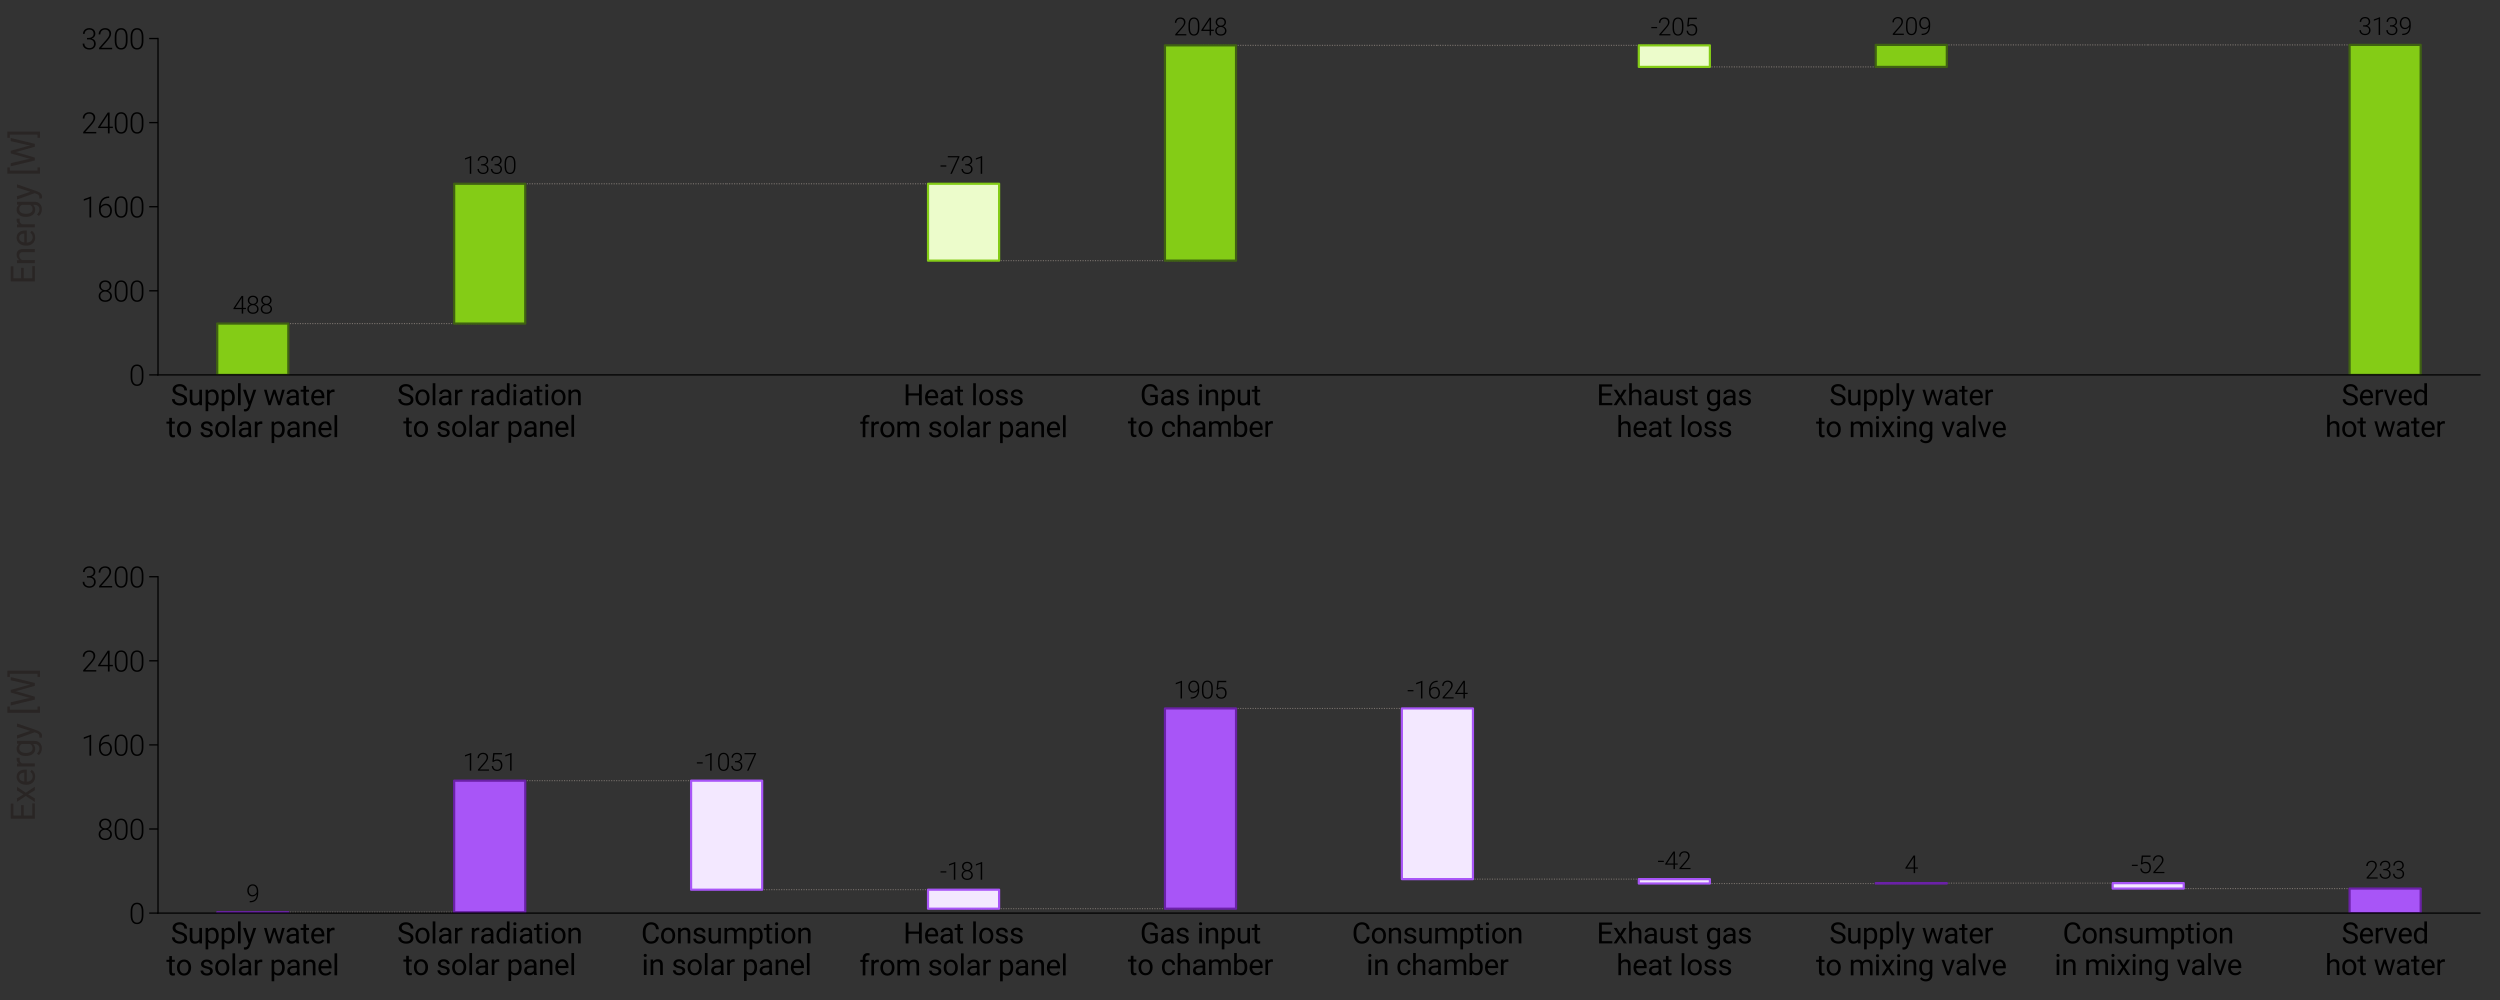 <?xml version="1.0" encoding="utf-8" standalone="no"?>
<!DOCTYPE svg PUBLIC "-//W3C//DTD SVG 1.1//EN"
  "http://www.w3.org/Graphics/SVG/1.1/DTD/svg11.dtd">
<svg xmlns:xlink="http://www.w3.org/1999/xlink" width="566.929pt" height="226.772pt" viewBox="0 0 566.929 226.772" xmlns="http://www.w3.org/2000/svg" version="1.1">
 <rect x="0" y="0" width="566.929" height="226.772" fill="#333333" stroke="none"/>
 <defs>
  <style type="text/css">*{stroke-linejoin: round; stroke-linecap: butt}</style>
 </defs>
 <g id="figure_1">
  <g id="patch_1">
   <path d="M 0 226.772 
L 566.929 226.772 
L 566.929 0 
L 0 0 
L 0 226.772 
z
" style="fill: none"/>
  </g>
  <g id="axes_1">
   <g id="patch_2">
    <path d="M 35.831 85.016 
L 562.371 85.016 
L 562.371 8.736 
L 35.831 8.736 
L 35.831 85.016 
z
" style="fill: none"/>
   </g>
   <g id="LineCollection_1">
    <path d="M 57.323 73.375 
L 111.051 73.375 
" clip-path="url(#p9ded738eaa)" style="fill: none; stroke-dasharray: 0.25,0.312; stroke-dashoffset: 0; stroke: #78716c; stroke-width: 0.25"/>
   </g>
   <g id="LineCollection_2">
    <path d="M 111.051 41.671 
L 164.78 41.671 
" clip-path="url(#p9ded738eaa)" style="fill: none; stroke-dasharray: 0.25,0.312; stroke-dashoffset: 0; stroke: #78716c; stroke-width: 0.25"/>
   </g>
   <g id="LineCollection_3">
    <path d="M 164.78 41.671 
L 218.508 41.671 
" clip-path="url(#p9ded738eaa)" style="fill: none; stroke-dasharray: 0.25,0.312; stroke-dashoffset: 0; stroke: #78716c; stroke-width: 0.25"/>
   </g>
   <g id="LineCollection_4">
    <path d="M 218.508 59.108 
L 272.237 59.108 
" clip-path="url(#p9ded738eaa)" style="fill: none; stroke-dasharray: 0.25,0.312; stroke-dashoffset: 0; stroke: #78716c; stroke-width: 0.25"/>
   </g>
   <g id="LineCollection_5">
    <path d="M 272.237 10.285 
L 325.965 10.285 
" clip-path="url(#p9ded738eaa)" style="fill: none; stroke-dasharray: 0.25,0.312; stroke-dashoffset: 0; stroke: #78716c; stroke-width: 0.25"/>
   </g>
   <g id="LineCollection_6">
    <path d="M 325.965 10.285 
L 379.694 10.285 
" clip-path="url(#p9ded738eaa)" style="fill: none; stroke-dasharray: 0.25,0.312; stroke-dashoffset: 0; stroke: #78716c; stroke-width: 0.25"/>
   </g>
   <g id="LineCollection_7">
    <path d="M 379.694 15.168 
L 433.422 15.168 
" clip-path="url(#p9ded738eaa)" style="fill: none; stroke-dasharray: 0.25,0.312; stroke-dashoffset: 0; stroke: #78716c; stroke-width: 0.25"/>
   </g>
   <g id="LineCollection_8">
    <path d="M 433.422 10.178 
L 487.151 10.178 
" clip-path="url(#p9ded738eaa)" style="fill: none; stroke-dasharray: 0.25,0.312; stroke-dashoffset: 0; stroke: #78716c; stroke-width: 0.25"/>
   </g>
   <g id="LineCollection_9">
    <path d="M 487.151 10.178 
L 540.88 10.178 
" clip-path="url(#p9ded738eaa)" style="fill: none; stroke-dasharray: 0.25,0.312; stroke-dashoffset: 0; stroke: #78716c; stroke-width: 0.25"/>
   </g>
   <g id="patch_3">
    <path d="M 49.263 85.016 
L 65.382 85.016 
L 65.382 73.375 
L 49.263 73.375 
z
" clip-path="url(#p9ded738eaa)" style="fill: #84cc16; stroke: #3f6212; stroke-width: 0.5; stroke-linejoin: miter"/>
   </g>
   <g id="patch_4">
    <path d="M 102.992 73.375 
L 119.11 73.375 
L 119.11 41.671 
L 102.992 41.671 
z
" clip-path="url(#p9ded738eaa)" style="fill: #84cc16; stroke: #3f6212; stroke-width: 0.5; stroke-linejoin: miter"/>
   </g>
   <g id="patch_5">
    <path d="M 156.72 41.671 
L 172.839 41.671 
L 172.839 41.671 
L 156.72 41.671 
L 156.72 41.671 
z
" clip-path="url(#p9ded738eaa)" style="fill: none"/>
   </g>
   <g id="patch_6">
    <path d="M 210.449 41.671 
L 226.567 41.671 
L 226.567 59.108 
L 210.449 59.108 
z
" clip-path="url(#p9ded738eaa)" style="fill: #ecfccb; stroke: #84cc16; stroke-width: 0.5; stroke-linejoin: miter"/>
   </g>
   <g id="patch_7">
    <path d="M 264.177 59.108 
L 280.296 59.108 
L 280.296 10.285 
L 264.177 10.285 
z
" clip-path="url(#p9ded738eaa)" style="fill: #84cc16; stroke: #3f6212; stroke-width: 0.5; stroke-linejoin: miter"/>
   </g>
   <g id="patch_8">
    <path d="M 317.906 10.285 
L 334.025 10.285 
L 334.025 10.285 
L 317.906 10.285 
L 317.906 10.285 
z
" clip-path="url(#p9ded738eaa)" style="fill: none"/>
   </g>
   <g id="patch_9">
    <path d="M 371.635 10.285 
L 387.753 10.285 
L 387.753 15.168 
L 371.635 15.168 
z
" clip-path="url(#p9ded738eaa)" style="fill: #ecfccb; stroke: #84cc16; stroke-width: 0.5; stroke-linejoin: miter"/>
   </g>
   <g id="patch_10">
    <path d="M 425.363 15.168 
L 441.482 15.168 
L 441.482 10.178 
L 425.363 10.178 
z
" clip-path="url(#p9ded738eaa)" style="fill: #84cc16; stroke: #3f6212; stroke-width: 0.5; stroke-linejoin: miter"/>
   </g>
   <g id="patch_11">
    <path d="M 479.092 10.178 
L 495.21 10.178 
L 495.21 10.178 
L 479.092 10.178 
L 479.092 10.178 
z
" clip-path="url(#p9ded738eaa)" style="fill: none"/>
   </g>
   <g id="patch_12">
    <path d="M 532.82 85.016 
L 548.939 85.016 
L 548.939 10.178 
L 532.82 10.178 
z
" clip-path="url(#p9ded738eaa)" style="fill: #84cc16; stroke: #3f6212; stroke-width: 0.5; stroke-linejoin: miter"/>
   </g>
   <g id="patch_13">
    <path d="M 35.831 85.016 
L 35.831 8.736 
" style="fill: none; stroke: #000000; stroke-width: 0.3; stroke-linejoin: miter; stroke-linecap: square"/>
   </g>
   <g id="patch_14">
    <path d="M 35.831 85.016 
L 562.371 85.016 
" style="fill: none; stroke: #000000; stroke-width: 0.3; stroke-linejoin: miter; stroke-linecap: square"/>
   </g>
   <g id="matplotlib.axis_1">
    <g id="xtick_1">
     <g id="line2d_1"/>
     <g id="text_1">
      <!-- Supply water -->
      <g transform="translate(38.731 91.891) scale(0.065 -0.065)">
       <defs>
        <path id="Roboto-Regular-53" d="M 1869 2028 
Q 1097 2250 745 2573 
Q 394 2897 394 3372 
Q 394 3909 823 4261 
Q 1253 4613 1941 4613 
Q 2409 4613 2776 4431 
Q 3144 4250 3345 3931 
Q 3547 3613 3547 3234 
L 2944 3234 
Q 2944 3647 2681 3883 
Q 2419 4119 1941 4119 
Q 1497 4119 1248 3923 
Q 1000 3728 1000 3381 
Q 1000 3103 1236 2911 
Q 1472 2719 2039 2559 
Q 2606 2400 2926 2208 
Q 3247 2016 3401 1759 
Q 3556 1503 3556 1156 
Q 3556 603 3125 270 
Q 2694 -63 1972 -63 
Q 1503 -63 1097 117 
Q 691 297 470 609 
Q 250 922 250 1319 
L 853 1319 
Q 853 906 1158 667 
Q 1463 428 1972 428 
Q 2447 428 2700 622 
Q 2953 816 2953 1150 
Q 2953 1484 2718 1667 
Q 2484 1850 1869 2028 
z
" transform="scale(0.016)"/>
        <path id="Roboto-Regular-75" d="M 2525 334 
Q 2188 -63 1534 -63 
Q 994 -63 711 251 
Q 428 566 425 1181 
L 425 3381 
L 1003 3381 
L 1003 1197 
Q 1003 428 1628 428 
Q 2291 428 2509 922 
L 2509 3381 
L 3088 3381 
L 3088 0 
L 2538 0 
L 2525 334 
z
" transform="scale(0.016)"/>
        <path id="Roboto-Regular-70" d="M 3294 1653 
Q 3294 881 2941 409 
Q 2588 -63 1984 -63 
Q 1369 -63 1016 328 
L 1016 -1300 
L 438 -1300 
L 438 3381 
L 966 3381 
L 994 3006 
Q 1347 3444 1975 3444 
Q 2584 3444 2939 2984 
Q 3294 2525 3294 1706 
L 3294 1653 
z
M 2716 1719 
Q 2716 2291 2472 2622 
Q 2228 2953 1803 2953 
Q 1278 2953 1016 2488 
L 1016 872 
Q 1275 409 1809 409 
Q 2225 409 2470 739 
Q 2716 1069 2716 1719 
z
" transform="scale(0.016)"/>
        <path id="Roboto-Regular-6c" d="M 1066 0 
L 488 0 
L 488 4800 
L 1066 4800 
L 1066 0 
z
" transform="scale(0.016)"/>
        <path id="Roboto-Regular-79" d="M 1544 847 
L 2331 3381 
L 2950 3381 
L 1591 -522 
Q 1275 -1366 588 -1366 
L 478 -1356 
L 263 -1316 
L 263 -847 
L 419 -859 
Q 713 -859 877 -740 
Q 1041 -622 1147 -306 
L 1275 38 
L 69 3381 
L 700 3381 
L 1544 847 
z
" transform="scale(0.016)"/>
        <path id="Roboto-Regular-20" transform="scale(0.016)"/>
        <path id="Roboto-Regular-77" d="M 3431 797 
L 4081 3381 
L 4659 3381 
L 3675 0 
L 3206 0 
L 2384 2563 
L 1584 0 
L 1116 0 
L 134 3381 
L 709 3381 
L 1375 850 
L 2163 3381 
L 2628 3381 
L 3431 797 
z
" transform="scale(0.016)"/>
        <path id="Roboto-Regular-61" d="M 2525 0 
Q 2475 100 2444 356 
Q 2041 -63 1481 -63 
Q 981 -63 661 220 
Q 341 503 341 938 
Q 341 1466 742 1758 
Q 1144 2050 1872 2050 
L 2434 2050 
L 2434 2316 
Q 2434 2619 2253 2798 
Q 2072 2978 1719 2978 
Q 1409 2978 1200 2822 
Q 991 2666 991 2444 
L 409 2444 
Q 409 2697 589 2933 
Q 769 3169 1076 3306 
Q 1384 3444 1753 3444 
Q 2338 3444 2669 3151 
Q 3000 2859 3013 2347 
L 3013 791 
Q 3013 325 3131 50 
L 3131 0 
L 2525 0 
z
M 1566 441 
Q 1838 441 2081 581 
Q 2325 722 2434 947 
L 2434 1641 
L 1981 1641 
Q 919 1641 919 1019 
Q 919 747 1100 594 
Q 1281 441 1566 441 
z
" transform="scale(0.016)"/>
        <path id="Roboto-Regular-74" d="M 1222 4200 
L 1222 3381 
L 1853 3381 
L 1853 2934 
L 1222 2934 
L 1222 838 
Q 1222 634 1306 532 
Q 1391 431 1594 431 
Q 1694 431 1869 469 
L 1869 0 
Q 1641 -63 1425 -63 
Q 1038 -63 841 171 
Q 644 406 644 838 
L 644 2934 
L 28 2934 
L 28 3381 
L 644 3381 
L 644 4200 
L 1222 4200 
z
" transform="scale(0.016)"/>
        <path id="Roboto-Regular-65" d="M 1841 -63 
Q 1153 -63 722 389 
Q 291 841 291 1597 
L 291 1703 
Q 291 2206 483 2601 
Q 675 2997 1020 3220 
Q 1366 3444 1769 3444 
Q 2428 3444 2793 3009 
Q 3159 2575 3159 1766 
L 3159 1525 
L 869 1525 
Q 881 1025 1161 717 
Q 1441 409 1872 409 
Q 2178 409 2390 534 
Q 2603 659 2763 866 
L 3116 591 
Q 2691 -63 1841 -63 
z
M 1769 2969 
Q 1419 2969 1181 2714 
Q 944 2459 888 2000 
L 2581 2000 
L 2581 2044 
Q 2556 2484 2343 2726 
Q 2131 2969 1769 2969 
z
" transform="scale(0.016)"/>
        <path id="Roboto-Regular-72" d="M 2072 2863 
Q 1941 2884 1788 2884 
Q 1219 2884 1016 2400 
L 1016 0 
L 438 0 
L 438 3381 
L 1000 3381 
L 1009 2991 
Q 1294 3444 1816 3444 
Q 1984 3444 2072 3400 
L 2072 2863 
z
" transform="scale(0.016)"/>
       </defs>
       <use xlink:href="#Roboto-Regular-53"/>
       <use xlink:href="#Roboto-Regular-75" transform="translate(59.326 0)"/>
       <use xlink:href="#Roboto-Regular-70" transform="translate(114.453 0)"/>
       <use xlink:href="#Roboto-Regular-70" transform="translate(170.557 0)"/>
       <use xlink:href="#Roboto-Regular-6c" transform="translate(226.66 0)"/>
       <use xlink:href="#Roboto-Regular-79" transform="translate(250.928 0)"/>
       <use xlink:href="#Roboto-Regular-20" transform="translate(298.242 0)"/>
       <use xlink:href="#Roboto-Regular-77" transform="translate(322.998 0)"/>
       <use xlink:href="#Roboto-Regular-61" transform="translate(398.145 0)"/>
       <use xlink:href="#Roboto-Regular-74" transform="translate(452.539 0)"/>
       <use xlink:href="#Roboto-Regular-65" transform="translate(485.205 0)"/>
       <use xlink:href="#Roboto-Regular-72" transform="translate(538.184 0)"/>
      </g>
      <!-- to solar panel -->
      <g transform="translate(37.718 99.128) scale(0.065 -0.065)">
       <defs>
        <path id="Roboto-Regular-6f" d="M 284 1722 
Q 284 2219 479 2616 
Q 675 3013 1023 3228 
Q 1372 3444 1819 3444 
Q 2509 3444 2936 2966 
Q 3363 2488 3363 1694 
L 3363 1653 
Q 3363 1159 3173 767 
Q 2984 375 2632 156 
Q 2281 -63 1825 -63 
Q 1138 -63 711 415 
Q 284 894 284 1681 
L 284 1722 
z
M 866 1653 
Q 866 1091 1127 750 
Q 1388 409 1825 409 
Q 2266 409 2525 754 
Q 2784 1100 2784 1722 
Q 2784 2278 2520 2623 
Q 2256 2969 1819 2969 
Q 1391 2969 1128 2628 
Q 866 2288 866 1653 
z
" transform="scale(0.016)"/>
        <path id="Roboto-Regular-73" d="M 2406 897 
Q 2406 1131 2229 1261 
Q 2053 1391 1614 1484 
Q 1175 1578 917 1709 
Q 659 1841 536 2022 
Q 413 2203 413 2453 
Q 413 2869 764 3156 
Q 1116 3444 1663 3444 
Q 2238 3444 2595 3147 
Q 2953 2850 2953 2388 
L 2372 2388 
Q 2372 2625 2170 2797 
Q 1969 2969 1663 2969 
Q 1347 2969 1169 2831 
Q 991 2694 991 2472 
Q 991 2263 1156 2156 
Q 1322 2050 1755 1953 
Q 2188 1856 2456 1722 
Q 2725 1588 2854 1398 
Q 2984 1209 2984 938 
Q 2984 484 2621 210 
Q 2259 -63 1681 -63 
Q 1275 -63 962 81 
Q 650 225 473 483 
Q 297 741 297 1041 
L 875 1041 
Q 891 750 1108 579 
Q 1325 409 1681 409 
Q 2009 409 2207 542 
Q 2406 675 2406 897 
z
" transform="scale(0.016)"/>
        <path id="Roboto-Regular-6e" d="M 984 3381 
L 1003 2956 
Q 1391 3444 2016 3444 
Q 3088 3444 3097 2234 
L 3097 0 
L 2519 0 
L 2519 2238 
Q 2516 2603 2352 2778 
Q 2188 2953 1841 2953 
Q 1559 2953 1346 2803 
Q 1134 2653 1016 2409 
L 1016 0 
L 438 0 
L 438 3381 
L 984 3381 
z
" transform="scale(0.016)"/>
       </defs>
       <use xlink:href="#Roboto-Regular-74"/>
       <use xlink:href="#Roboto-Regular-6f" transform="translate(32.666 0)"/>
       <use xlink:href="#Roboto-Regular-20" transform="translate(89.697 0)"/>
       <use xlink:href="#Roboto-Regular-73" transform="translate(114.453 0)"/>
       <use xlink:href="#Roboto-Regular-6f" transform="translate(166.016 0)"/>
       <use xlink:href="#Roboto-Regular-6c" transform="translate(223.047 0)"/>
       <use xlink:href="#Roboto-Regular-61" transform="translate(247.314 0)"/>
       <use xlink:href="#Roboto-Regular-72" transform="translate(301.709 0)"/>
       <use xlink:href="#Roboto-Regular-20" transform="translate(335.547 0)"/>
       <use xlink:href="#Roboto-Regular-70" transform="translate(360.303 0)"/>
       <use xlink:href="#Roboto-Regular-61" transform="translate(416.406 0)"/>
       <use xlink:href="#Roboto-Regular-6e" transform="translate(470.801 0)"/>
       <use xlink:href="#Roboto-Regular-65" transform="translate(525.977 0)"/>
       <use xlink:href="#Roboto-Regular-6c" transform="translate(578.955 0)"/>
      </g>
     </g>
    </g>
    <g id="xtick_2">
     <g id="line2d_2"/>
     <g id="text_2">
      <!-- Solar radiation -->
      <g transform="translate(90.055 91.891) scale(0.065 -0.065)">
       <defs>
        <path id="Roboto-Regular-64" d="M 297 1719 
Q 297 2497 665 2970 
Q 1034 3444 1631 3444 
Q 2225 3444 2572 3038 
L 2572 4800 
L 3150 4800 
L 3150 0 
L 2619 0 
L 2591 363 
Q 2244 -63 1625 -63 
Q 1038 -63 667 418 
Q 297 900 297 1675 
L 297 1719 
z
M 875 1653 
Q 875 1078 1112 753 
Q 1350 428 1769 428 
Q 2319 428 2572 922 
L 2572 2475 
Q 2313 2953 1775 2953 
Q 1350 2953 1112 2625 
Q 875 2297 875 1653 
z
" transform="scale(0.016)"/>
        <path id="Roboto-Regular-69" d="M 1066 0 
L 488 0 
L 488 3381 
L 1066 3381 
L 1066 0 
z
M 441 4278 
Q 441 4419 527 4516 
Q 613 4613 781 4613 
Q 950 4613 1037 4516 
Q 1125 4419 1125 4278 
Q 1125 4138 1037 4044 
Q 950 3950 781 3950 
Q 613 3950 527 4044 
Q 441 4138 441 4278 
z
" transform="scale(0.016)"/>
       </defs>
       <use xlink:href="#Roboto-Regular-53"/>
       <use xlink:href="#Roboto-Regular-6f" transform="translate(59.326 0)"/>
       <use xlink:href="#Roboto-Regular-6c" transform="translate(116.357 0)"/>
       <use xlink:href="#Roboto-Regular-61" transform="translate(140.625 0)"/>
       <use xlink:href="#Roboto-Regular-72" transform="translate(195.02 0)"/>
       <use xlink:href="#Roboto-Regular-20" transform="translate(228.857 0)"/>
       <use xlink:href="#Roboto-Regular-72" transform="translate(253.613 0)"/>
       <use xlink:href="#Roboto-Regular-61" transform="translate(287.451 0)"/>
       <use xlink:href="#Roboto-Regular-64" transform="translate(341.846 0)"/>
       <use xlink:href="#Roboto-Regular-69" transform="translate(398.242 0)"/>
       <use xlink:href="#Roboto-Regular-61" transform="translate(422.51 0)"/>
       <use xlink:href="#Roboto-Regular-74" transform="translate(476.904 0)"/>
       <use xlink:href="#Roboto-Regular-69" transform="translate(509.57 0)"/>
       <use xlink:href="#Roboto-Regular-6f" transform="translate(533.838 0)"/>
       <use xlink:href="#Roboto-Regular-6e" transform="translate(590.869 0)"/>
      </g>
      <!-- to solar panel -->
      <g transform="translate(91.446 99.061) scale(0.065 -0.065)">
       <use xlink:href="#Roboto-Regular-74"/>
       <use xlink:href="#Roboto-Regular-6f" transform="translate(32.666 0)"/>
       <use xlink:href="#Roboto-Regular-20" transform="translate(89.697 0)"/>
       <use xlink:href="#Roboto-Regular-73" transform="translate(114.453 0)"/>
       <use xlink:href="#Roboto-Regular-6f" transform="translate(166.016 0)"/>
       <use xlink:href="#Roboto-Regular-6c" transform="translate(223.047 0)"/>
       <use xlink:href="#Roboto-Regular-61" transform="translate(247.314 0)"/>
       <use xlink:href="#Roboto-Regular-72" transform="translate(301.709 0)"/>
       <use xlink:href="#Roboto-Regular-20" transform="translate(335.547 0)"/>
       <use xlink:href="#Roboto-Regular-70" transform="translate(360.303 0)"/>
       <use xlink:href="#Roboto-Regular-61" transform="translate(416.406 0)"/>
       <use xlink:href="#Roboto-Regular-6e" transform="translate(470.801 0)"/>
       <use xlink:href="#Roboto-Regular-65" transform="translate(525.977 0)"/>
       <use xlink:href="#Roboto-Regular-6c" transform="translate(578.955 0)"/>
      </g>
     </g>
    </g>
    <g id="xtick_3">
     <g id="line2d_3"/>
    </g>
    <g id="xtick_4">
     <g id="line2d_4"/>
     <g id="text_3">
      <!-- Heat loss -->
      <g transform="translate(204.841 91.891) scale(0.065 -0.065)">
       <defs>
        <path id="Roboto-Regular-48" d="M 4025 0 
L 3422 0 
L 3422 2103 
L 1128 2103 
L 1128 0 
L 528 0 
L 528 4550 
L 1128 4550 
L 1128 2594 
L 3422 2594 
L 3422 4550 
L 4025 4550 
L 4025 0 
z
" transform="scale(0.016)"/>
       </defs>
       <use xlink:href="#Roboto-Regular-48"/>
       <use xlink:href="#Roboto-Regular-65" transform="translate(71.289 0)"/>
       <use xlink:href="#Roboto-Regular-61" transform="translate(124.268 0)"/>
       <use xlink:href="#Roboto-Regular-74" transform="translate(178.662 0)"/>
       <use xlink:href="#Roboto-Regular-20" transform="translate(211.328 0)"/>
       <use xlink:href="#Roboto-Regular-6c" transform="translate(236.084 0)"/>
       <use xlink:href="#Roboto-Regular-6f" transform="translate(260.352 0)"/>
       <use xlink:href="#Roboto-Regular-73" transform="translate(317.383 0)"/>
       <use xlink:href="#Roboto-Regular-73" transform="translate(368.945 0)"/>
      </g>
      <!-- from solar panel -->
      <g transform="translate(194.889 99.142) scale(0.065 -0.065)">
       <defs>
        <path id="Roboto-Regular-66" d="M 722 0 
L 722 2934 
L 188 2934 
L 188 3381 
L 722 3381 
L 722 3728 
Q 722 4272 1012 4569 
Q 1303 4866 1834 4866 
Q 2034 4866 2231 4813 
L 2200 4344 
Q 2053 4372 1888 4372 
Q 1606 4372 1453 4208 
Q 1300 4044 1300 3738 
L 1300 3381 
L 2022 3381 
L 2022 2934 
L 1300 2934 
L 1300 0 
L 722 0 
z
" transform="scale(0.016)"/>
        <path id="Roboto-Regular-6d" d="M 981 3381 
L 997 3006 
Q 1369 3444 2000 3444 
Q 2709 3444 2966 2900 
Q 3134 3144 3404 3294 
Q 3675 3444 4044 3444 
Q 5156 3444 5175 2266 
L 5175 0 
L 4597 0 
L 4597 2231 
Q 4597 2594 4431 2773 
Q 4266 2953 3875 2953 
Q 3553 2953 3340 2761 
Q 3128 2569 3094 2244 
L 3094 0 
L 2513 0 
L 2513 2216 
Q 2513 2953 1791 2953 
Q 1222 2953 1013 2469 
L 1013 0 
L 434 0 
L 434 3381 
L 981 3381 
z
" transform="scale(0.016)"/>
       </defs>
       <use xlink:href="#Roboto-Regular-66"/>
       <use xlink:href="#Roboto-Regular-72" transform="translate(34.717 0)"/>
       <use xlink:href="#Roboto-Regular-6f" transform="translate(68.555 0)"/>
       <use xlink:href="#Roboto-Regular-6d" transform="translate(125.586 0)"/>
       <use xlink:href="#Roboto-Regular-20" transform="translate(213.232 0)"/>
       <use xlink:href="#Roboto-Regular-73" transform="translate(237.988 0)"/>
       <use xlink:href="#Roboto-Regular-6f" transform="translate(289.551 0)"/>
       <use xlink:href="#Roboto-Regular-6c" transform="translate(346.582 0)"/>
       <use xlink:href="#Roboto-Regular-61" transform="translate(370.85 0)"/>
       <use xlink:href="#Roboto-Regular-72" transform="translate(425.244 0)"/>
       <use xlink:href="#Roboto-Regular-20" transform="translate(459.082 0)"/>
       <use xlink:href="#Roboto-Regular-70" transform="translate(483.838 0)"/>
       <use xlink:href="#Roboto-Regular-61" transform="translate(539.941 0)"/>
       <use xlink:href="#Roboto-Regular-6e" transform="translate(594.336 0)"/>
       <use xlink:href="#Roboto-Regular-65" transform="translate(649.512 0)"/>
       <use xlink:href="#Roboto-Regular-6c" transform="translate(702.49 0)"/>
      </g>
     </g>
    </g>
    <g id="xtick_5">
     <g id="line2d_5"/>
     <g id="text_4">
      <!-- Gas input -->
      <g transform="translate(258.517 91.891) scale(0.065 -0.065)">
       <defs>
        <path id="Roboto-Regular-47" d="M 3888 597 
Q 3656 266 3242 101 
Q 2828 -63 2278 -63 
Q 1722 -63 1290 198 
Q 859 459 623 940 
Q 388 1422 381 2056 
L 381 2453 
Q 381 3481 861 4047 
Q 1341 4613 2209 4613 
Q 2922 4613 3356 4248 
Q 3791 3884 3888 3216 
L 3288 3216 
Q 3119 4119 2213 4119 
Q 1609 4119 1298 3695 
Q 988 3272 984 2469 
L 984 2097 
Q 984 1331 1334 879 
Q 1684 428 2281 428 
Q 2619 428 2872 503 
Q 3125 578 3291 756 
L 3291 1778 
L 2238 1778 
L 2238 2266 
L 3888 2266 
L 3888 597 
z
" transform="scale(0.016)"/>
       </defs>
       <use xlink:href="#Roboto-Regular-47"/>
       <use xlink:href="#Roboto-Regular-61" transform="translate(68.115 0)"/>
       <use xlink:href="#Roboto-Regular-73" transform="translate(122.51 0)"/>
       <use xlink:href="#Roboto-Regular-20" transform="translate(174.072 0)"/>
       <use xlink:href="#Roboto-Regular-69" transform="translate(198.828 0)"/>
       <use xlink:href="#Roboto-Regular-6e" transform="translate(223.096 0)"/>
       <use xlink:href="#Roboto-Regular-70" transform="translate(278.271 0)"/>
       <use xlink:href="#Roboto-Regular-75" transform="translate(334.375 0)"/>
       <use xlink:href="#Roboto-Regular-74" transform="translate(389.502 0)"/>
      </g>
      <!-- to chamber -->
      <g transform="translate(255.764 99.061) scale(0.065 -0.065)">
       <defs>
        <path id="Roboto-Regular-63" d="M 1794 409 
Q 2103 409 2334 596 
Q 2566 784 2591 1066 
L 3138 1066 
Q 3122 775 2937 512 
Q 2753 250 2445 93 
Q 2138 -63 1794 -63 
Q 1103 -63 695 398 
Q 288 859 288 1659 
L 288 1756 
Q 288 2250 469 2634 
Q 650 3019 989 3231 
Q 1328 3444 1791 3444 
Q 2359 3444 2736 3103 
Q 3113 2763 3138 2219 
L 2591 2219 
Q 2566 2547 2342 2758 
Q 2119 2969 1791 2969 
Q 1350 2969 1108 2651 
Q 866 2334 866 1734 
L 866 1625 
Q 866 1041 1106 725 
Q 1347 409 1794 409 
z
" transform="scale(0.016)"/>
        <path id="Roboto-Regular-68" d="M 1016 2972 
Q 1400 3444 2016 3444 
Q 3088 3444 3097 2234 
L 3097 0 
L 2519 0 
L 2519 2238 
Q 2516 2603 2352 2778 
Q 2188 2953 1841 2953 
Q 1559 2953 1346 2803 
Q 1134 2653 1016 2409 
L 1016 0 
L 438 0 
L 438 4800 
L 1016 4800 
L 1016 2972 
z
" transform="scale(0.016)"/>
        <path id="Roboto-Regular-62" d="M 3300 1653 
Q 3300 878 2944 407 
Q 2588 -63 1988 -63 
Q 1347 -63 997 391 
L 969 0 
L 438 0 
L 438 4800 
L 1016 4800 
L 1016 3009 
Q 1366 3444 1981 3444 
Q 2597 3444 2948 2978 
Q 3300 2513 3300 1703 
L 3300 1653 
z
M 2722 1719 
Q 2722 2309 2494 2631 
Q 2266 2953 1838 2953 
Q 1266 2953 1016 2422 
L 1016 959 
Q 1281 428 1844 428 
Q 2259 428 2490 750 
Q 2722 1072 2722 1719 
z
" transform="scale(0.016)"/>
       </defs>
       <use xlink:href="#Roboto-Regular-74"/>
       <use xlink:href="#Roboto-Regular-6f" transform="translate(32.666 0)"/>
       <use xlink:href="#Roboto-Regular-20" transform="translate(89.697 0)"/>
       <use xlink:href="#Roboto-Regular-63" transform="translate(114.453 0)"/>
       <use xlink:href="#Roboto-Regular-68" transform="translate(166.797 0)"/>
       <use xlink:href="#Roboto-Regular-61" transform="translate(221.875 0)"/>
       <use xlink:href="#Roboto-Regular-6d" transform="translate(276.27 0)"/>
       <use xlink:href="#Roboto-Regular-62" transform="translate(363.916 0)"/>
       <use xlink:href="#Roboto-Regular-65" transform="translate(420.02 0)"/>
       <use xlink:href="#Roboto-Regular-72" transform="translate(472.998 0)"/>
      </g>
     </g>
    </g>
    <g id="xtick_6">
     <g id="line2d_6"/>
    </g>
    <g id="xtick_7">
     <g id="line2d_7"/>
     <g id="text_5">
      <!-- Exhaust gas -->
      <g transform="translate(362.077 91.891) scale(0.065 -0.065)">
       <defs>
        <path id="Roboto-Regular-45" d="M 3100 2103 
L 1128 2103 
L 1128 491 
L 3419 491 
L 3419 0 
L 528 0 
L 528 4550 
L 3388 4550 
L 3388 4056 
L 1128 4056 
L 1128 2594 
L 3100 2594 
L 3100 2103 
z
" transform="scale(0.016)"/>
        <path id="Roboto-Regular-78" d="M 1572 2147 
L 2322 3381 
L 2997 3381 
L 1891 1709 
L 3031 0 
L 2363 0 
L 1581 1266 
L 800 0 
L 128 0 
L 1269 1709 
L 163 3381 
L 831 3381 
L 1572 2147 
z
" transform="scale(0.016)"/>
        <path id="Roboto-Regular-67" d="M 300 1719 
Q 300 2509 665 2976 
Q 1031 3444 1634 3444 
Q 2253 3444 2600 3006 
L 2628 3381 
L 3156 3381 
L 3156 81 
Q 3156 -575 2767 -953 
Q 2378 -1331 1722 -1331 
Q 1356 -1331 1006 -1175 
Q 656 -1019 472 -747 
L 772 -400 
Q 1144 -859 1681 -859 
Q 2103 -859 2339 -621 
Q 2575 -384 2575 47 
L 2575 338 
Q 2228 -63 1628 -63 
Q 1034 -63 667 415 
Q 300 894 300 1719 
z
M 881 1653 
Q 881 1081 1115 754 
Q 1350 428 1772 428 
Q 2319 428 2575 925 
L 2575 2469 
Q 2309 2953 1778 2953 
Q 1356 2953 1118 2625 
Q 881 2297 881 1653 
z
" transform="scale(0.016)"/>
       </defs>
       <use xlink:href="#Roboto-Regular-45"/>
       <use xlink:href="#Roboto-Regular-78" transform="translate(56.836 0)"/>
       <use xlink:href="#Roboto-Regular-68" transform="translate(106.396 0)"/>
       <use xlink:href="#Roboto-Regular-61" transform="translate(161.475 0)"/>
       <use xlink:href="#Roboto-Regular-75" transform="translate(215.869 0)"/>
       <use xlink:href="#Roboto-Regular-73" transform="translate(270.996 0)"/>
       <use xlink:href="#Roboto-Regular-74" transform="translate(322.559 0)"/>
       <use xlink:href="#Roboto-Regular-20" transform="translate(355.225 0)"/>
       <use xlink:href="#Roboto-Regular-67" transform="translate(379.98 0)"/>
       <use xlink:href="#Roboto-Regular-61" transform="translate(436.084 0)"/>
       <use xlink:href="#Roboto-Regular-73" transform="translate(490.479 0)"/>
      </g>
      <!-- heat loss -->
      <g transform="translate(366.554 99.093) scale(0.065 -0.065)">
       <use xlink:href="#Roboto-Regular-68"/>
       <use xlink:href="#Roboto-Regular-65" transform="translate(55.078 0)"/>
       <use xlink:href="#Roboto-Regular-61" transform="translate(108.057 0)"/>
       <use xlink:href="#Roboto-Regular-74" transform="translate(162.451 0)"/>
       <use xlink:href="#Roboto-Regular-20" transform="translate(195.117 0)"/>
       <use xlink:href="#Roboto-Regular-6c" transform="translate(219.873 0)"/>
       <use xlink:href="#Roboto-Regular-6f" transform="translate(244.141 0)"/>
       <use xlink:href="#Roboto-Regular-73" transform="translate(301.172 0)"/>
       <use xlink:href="#Roboto-Regular-73" transform="translate(352.734 0)"/>
      </g>
     </g>
    </g>
    <g id="xtick_8">
     <g id="line2d_8"/>
     <g id="text_6">
      <!-- Supply water -->
      <g transform="translate(414.831 91.891) scale(0.065 -0.065)">
       <use xlink:href="#Roboto-Regular-53"/>
       <use xlink:href="#Roboto-Regular-75" transform="translate(59.326 0)"/>
       <use xlink:href="#Roboto-Regular-70" transform="translate(114.453 0)"/>
       <use xlink:href="#Roboto-Regular-70" transform="translate(170.557 0)"/>
       <use xlink:href="#Roboto-Regular-6c" transform="translate(226.66 0)"/>
       <use xlink:href="#Roboto-Regular-79" transform="translate(250.928 0)"/>
       <use xlink:href="#Roboto-Regular-20" transform="translate(298.242 0)"/>
       <use xlink:href="#Roboto-Regular-77" transform="translate(322.998 0)"/>
       <use xlink:href="#Roboto-Regular-61" transform="translate(398.145 0)"/>
       <use xlink:href="#Roboto-Regular-74" transform="translate(452.539 0)"/>
       <use xlink:href="#Roboto-Regular-65" transform="translate(485.205 0)"/>
       <use xlink:href="#Roboto-Regular-72" transform="translate(538.184 0)"/>
      </g>
      <!-- to mixing valve -->
      <g transform="translate(411.819 99.128) scale(0.065 -0.065)">
       <defs>
        <path id="Roboto-Regular-76" d="M 1553 784 
L 2391 3381 
L 2981 3381 
L 1769 0 
L 1328 0 
L 103 3381 
L 694 3381 
L 1553 784 
z
" transform="scale(0.016)"/>
       </defs>
       <use xlink:href="#Roboto-Regular-74"/>
       <use xlink:href="#Roboto-Regular-6f" transform="translate(32.666 0)"/>
       <use xlink:href="#Roboto-Regular-20" transform="translate(89.697 0)"/>
       <use xlink:href="#Roboto-Regular-6d" transform="translate(114.453 0)"/>
       <use xlink:href="#Roboto-Regular-69" transform="translate(202.1 0)"/>
       <use xlink:href="#Roboto-Regular-78" transform="translate(226.367 0)"/>
       <use xlink:href="#Roboto-Regular-69" transform="translate(275.928 0)"/>
       <use xlink:href="#Roboto-Regular-6e" transform="translate(300.195 0)"/>
       <use xlink:href="#Roboto-Regular-67" transform="translate(355.371 0)"/>
       <use xlink:href="#Roboto-Regular-20" transform="translate(411.475 0)"/>
       <use xlink:href="#Roboto-Regular-76" transform="translate(436.23 0)"/>
       <use xlink:href="#Roboto-Regular-61" transform="translate(484.668 0)"/>
       <use xlink:href="#Roboto-Regular-6c" transform="translate(539.062 0)"/>
       <use xlink:href="#Roboto-Regular-76" transform="translate(563.33 0)"/>
       <use xlink:href="#Roboto-Regular-65" transform="translate(611.768 0)"/>
      </g>
     </g>
    </g>
    <g id="xtick_9">
     <g id="line2d_9"/>
    </g>
    <g id="xtick_10">
     <g id="line2d_10"/>
     <g id="text_7">
      <!-- Served -->
      <g transform="translate(531.001 91.891) scale(0.065 -0.065)">
       <use xlink:href="#Roboto-Regular-53"/>
       <use xlink:href="#Roboto-Regular-65" transform="translate(59.326 0)"/>
       <use xlink:href="#Roboto-Regular-72" transform="translate(112.305 0)"/>
       <use xlink:href="#Roboto-Regular-76" transform="translate(146.143 0)"/>
       <use xlink:href="#Roboto-Regular-65" transform="translate(194.58 0)"/>
       <use xlink:href="#Roboto-Regular-64" transform="translate(247.559 0)"/>
      </g>
      <!-- hot water -->
      <g transform="translate(527.276 99.061) scale(0.065 -0.065)">
       <use xlink:href="#Roboto-Regular-68"/>
       <use xlink:href="#Roboto-Regular-6f" transform="translate(55.078 0)"/>
       <use xlink:href="#Roboto-Regular-74" transform="translate(112.109 0)"/>
       <use xlink:href="#Roboto-Regular-20" transform="translate(144.775 0)"/>
       <use xlink:href="#Roboto-Regular-77" transform="translate(169.531 0)"/>
       <use xlink:href="#Roboto-Regular-61" transform="translate(244.678 0)"/>
       <use xlink:href="#Roboto-Regular-74" transform="translate(299.072 0)"/>
       <use xlink:href="#Roboto-Regular-65" transform="translate(331.738 0)"/>
       <use xlink:href="#Roboto-Regular-72" transform="translate(384.717 0)"/>
      </g>
     </g>
    </g>
   </g>
   <g id="matplotlib.axis_2">
    <g id="ytick_1">
     <g id="line2d_11">
      <defs>
       <path id="m82d352d5b7" d="M 0 0 
L -2 0 
" style="stroke: #000000; stroke-width: 0.3"/>
      </defs>
      <g>
       <use xlink:href="#m82d352d5b7" x="35.831" y="85.016" style="stroke: #000000; stroke-width: 0.3"/>
      </g>
     </g>
     <g id="text_8">
      <!-- 0 -->
      <g transform="translate(29.229 87.454) scale(0.065 -0.065)">
       <defs>
        <path id="Roboto-Light-30" d="M 3172 1897 
Q 3172 934 2819 435 
Q 2466 -63 1778 -63 
Q 1103 -63 743 426 
Q 384 916 375 1850 
L 375 2666 
Q 375 3625 731 4119 
Q 1088 4613 1772 4613 
Q 2447 4613 2803 4136 
Q 3159 3659 3172 2731 
L 3172 1897 
z
M 2797 2713 
Q 2797 3494 2542 3894 
Q 2288 4294 1772 4294 
Q 1266 4294 1009 3903 
Q 753 3513 747 2750 
L 747 1856 
Q 747 1078 1011 665 
Q 1275 253 1778 253 
Q 2278 253 2536 656 
Q 2794 1059 2797 1838 
L 2797 2713 
z
" transform="scale(0.016)"/>
       </defs>
       <use xlink:href="#Roboto-Light-30"/>
      </g>
     </g>
    </g>
    <g id="ytick_2">
     <g id="line2d_12">
      <g>
       <use xlink:href="#m82d352d5b7" x="35.831" y="65.946" style="stroke: #000000; stroke-width: 0.3"/>
      </g>
     </g>
     <g id="text_9">
      <!-- 800 -->
      <g transform="translate(22.024 68.384) scale(0.065 -0.065)">
       <defs>
        <path id="Roboto-Light-38" d="M 3109 3378 
Q 3109 3025 2903 2745 
Q 2697 2466 2359 2334 
Q 2753 2200 2990 1900 
Q 3228 1600 3228 1206 
Q 3228 622 2831 279 
Q 2434 -63 1781 -63 
Q 1122 -63 726 278 
Q 331 619 331 1206 
Q 331 1594 559 1897 
Q 788 2200 1184 2334 
Q 847 2466 647 2745 
Q 447 3025 447 3378 
Q 447 3944 811 4278 
Q 1175 4613 1775 4613 
Q 2375 4613 2742 4275 
Q 3109 3938 3109 3378 
z
M 2853 1203 
Q 2853 1628 2550 1901 
Q 2247 2175 1775 2175 
Q 1303 2175 1003 1906 
Q 703 1638 703 1203 
Q 703 769 993 511 
Q 1284 253 1781 253 
Q 2266 253 2559 509 
Q 2853 766 2853 1203 
z
M 2734 3381 
Q 2734 3772 2464 4033 
Q 2194 4294 1775 4294 
Q 1350 4294 1086 4042 
Q 822 3791 822 3381 
Q 822 2981 1086 2737 
Q 1350 2494 1778 2494 
Q 2200 2494 2467 2739 
Q 2734 2984 2734 3381 
z
" transform="scale(0.016)"/>
       </defs>
       <use xlink:href="#Roboto-Light-38"/>
       <use xlink:href="#Roboto-Light-30" transform="translate(55.42 0)"/>
       <use xlink:href="#Roboto-Light-30" transform="translate(110.84 0)"/>
      </g>
     </g>
    </g>
    <g id="ytick_3">
     <g id="line2d_13">
      <g>
       <use xlink:href="#m82d352d5b7" x="35.831" y="46.876" style="stroke: #000000; stroke-width: 0.3"/>
      </g>
     </g>
     <g id="text_10">
      <!-- 1600 -->
      <g transform="translate(18.421 49.314) scale(0.065 -0.065)">
       <defs>
        <path id="Roboto-Light-31" d="M 2169 0 
L 1794 0 
L 1794 4100 
L 556 3641 
L 556 3991 
L 2106 4566 
L 2169 4566 
L 2169 0 
z
" transform="scale(0.016)"/>
        <path id="Roboto-Light-36" d="M 2634 4584 
L 2634 4256 
L 2591 4256 
Q 1775 4256 1306 3776 
Q 838 3297 788 2444 
Q 975 2703 1265 2845 
Q 1556 2988 1916 2988 
Q 2516 2988 2870 2573 
Q 3225 2159 3225 1491 
Q 3225 1047 3059 690 
Q 2894 334 2584 135 
Q 2275 -63 1878 -63 
Q 1225 -63 815 410 
Q 406 884 406 1634 
L 406 2009 
Q 406 3231 962 3901 
Q 1519 4572 2541 4584 
L 2634 4584 
z
M 1856 2666 
Q 1500 2666 1192 2455 
Q 884 2244 781 1919 
L 781 1600 
Q 781 1006 1086 631 
Q 1391 256 1878 256 
Q 2316 256 2586 603 
Q 2856 950 2856 1478 
Q 2856 2016 2586 2341 
Q 2316 2666 1856 2666 
z
" transform="scale(0.016)"/>
       </defs>
       <use xlink:href="#Roboto-Light-31"/>
       <use xlink:href="#Roboto-Light-36" transform="translate(55.42 0)"/>
       <use xlink:href="#Roboto-Light-30" transform="translate(110.84 0)"/>
       <use xlink:href="#Roboto-Light-30" transform="translate(166.26 0)"/>
      </g>
     </g>
    </g>
    <g id="ytick_4">
     <g id="line2d_14">
      <g>
       <use xlink:href="#m82d352d5b7" x="35.831" y="27.806" style="stroke: #000000; stroke-width: 0.3"/>
      </g>
     </g>
     <g id="text_11">
      <!-- 2400 -->
      <g transform="translate(18.421 30.244) scale(0.065 -0.065)">
       <defs>
        <path id="Roboto-Light-32" d="M 3278 0 
L 428 0 
L 428 288 
L 1988 2056 
Q 2375 2503 2525 2793 
Q 2675 3084 2675 3359 
Q 2675 3791 2422 4042 
Q 2169 4294 1725 4294 
Q 1266 4294 983 4000 
Q 700 3706 700 3238 
L 328 3238 
Q 328 3622 501 3937 
Q 675 4253 995 4433 
Q 1316 4613 1725 4613 
Q 2350 4613 2701 4284 
Q 3053 3956 3053 3391 
Q 3053 3072 2854 2694 
Q 2656 2316 2156 1750 
L 888 316 
L 3278 316 
L 3278 0 
z
" transform="scale(0.016)"/>
        <path id="Roboto-Light-34" d="M 2725 1466 
L 3434 1466 
L 3434 1150 
L 2725 1150 
L 2725 0 
L 2350 0 
L 2350 1150 
L 209 1150 
L 209 1363 
L 2316 4550 
L 2725 4550 
L 2725 1466 
z
M 669 1466 
L 2350 1466 
L 2350 4066 
L 2184 3778 
L 669 1466 
z
" transform="scale(0.016)"/>
       </defs>
       <use xlink:href="#Roboto-Light-32"/>
       <use xlink:href="#Roboto-Light-34" transform="translate(55.42 0)"/>
       <use xlink:href="#Roboto-Light-30" transform="translate(110.84 0)"/>
       <use xlink:href="#Roboto-Light-30" transform="translate(166.26 0)"/>
      </g>
     </g>
    </g>
    <g id="ytick_5">
     <g id="line2d_15">
      <g>
       <use xlink:href="#m82d352d5b7" x="35.831" y="8.736" style="stroke: #000000; stroke-width: 0.3"/>
      </g>
     </g>
     <g id="text_12">
      <!-- 3200 -->
      <g transform="translate(18.421 11.174) scale(0.065 -0.065)">
       <defs>
        <path id="Roboto-Light-33" d="M 1259 2478 
L 1647 2478 
Q 1969 2478 2209 2592 
Q 2450 2706 2576 2904 
Q 2703 3103 2703 3363 
Q 2703 3800 2456 4047 
Q 2209 4294 1747 4294 
Q 1309 4294 1029 4036 
Q 750 3778 750 3356 
L 375 3356 
Q 375 3709 553 4001 
Q 731 4294 1047 4453 
Q 1363 4613 1747 4613 
Q 2366 4613 2722 4275 
Q 3078 3938 3078 3350 
Q 3078 3022 2870 2745 
Q 2663 2469 2300 2331 
Q 2725 2213 2944 1923 
Q 3163 1634 3163 1234 
Q 3163 650 2781 293 
Q 2400 -63 1763 -63 
Q 1356 -63 1017 100 
Q 678 263 492 555 
Q 306 847 306 1234 
L 681 1234 
Q 681 800 984 526 
Q 1288 253 1763 253 
Q 2247 253 2517 501 
Q 2788 750 2788 1222 
Q 2788 1678 2495 1918 
Q 2203 2159 1634 2159 
L 1259 2159 
L 1259 2478 
z
" transform="scale(0.016)"/>
       </defs>
       <use xlink:href="#Roboto-Light-33"/>
       <use xlink:href="#Roboto-Light-32" transform="translate(55.42 0)"/>
       <use xlink:href="#Roboto-Light-30" transform="translate(110.84 0)"/>
       <use xlink:href="#Roboto-Light-30" transform="translate(166.26 0)"/>
      </g>
     </g>
    </g>
    <g id="text_13">
     <!-- Energy [W] -->
     <g style="fill: #292524" transform="translate(7.903 64.455) rotate(-90) scale(0.075 -0.075)">
      <defs>
       <path id="Roboto-Regular-5b" d="M 1634 4725 
L 1038 4725 
L 1038 -500 
L 1634 -500 
L 1634 -975 
L 456 -975 
L 456 5200 
L 1634 5200 
L 1634 4725 
z
" transform="scale(0.016)"/>
       <path id="Roboto-Regular-57" d="M 1509 1434 
L 1597 834 
L 1725 1375 
L 2625 4550 
L 3131 4550 
L 4009 1375 
L 4134 825 
L 4231 1438 
L 4938 4550 
L 5541 4550 
L 4438 0 
L 3891 0 
L 2953 3316 
L 2881 3663 
L 2809 3316 
L 1838 0 
L 1291 0 
L 191 4550 
L 791 4550 
L 1509 1434 
z
" transform="scale(0.016)"/>
       <path id="Roboto-Regular-5d" d="M 28 5200 
L 1209 5200 
L 1209 -975 
L 28 -975 
L 28 -500 
L 631 -500 
L 631 4725 
L 28 4725 
L 28 5200 
z
" transform="scale(0.016)"/>
      </defs>
      <use xlink:href="#Roboto-Regular-45"/>
      <use xlink:href="#Roboto-Regular-6e" transform="translate(56.836 0)"/>
      <use xlink:href="#Roboto-Regular-65" transform="translate(112.012 0)"/>
      <use xlink:href="#Roboto-Regular-72" transform="translate(164.99 0)"/>
      <use xlink:href="#Roboto-Regular-67" transform="translate(198.828 0)"/>
      <use xlink:href="#Roboto-Regular-79" transform="translate(254.932 0)"/>
      <use xlink:href="#Roboto-Regular-20" transform="translate(302.246 0)"/>
      <use xlink:href="#Roboto-Regular-5b" transform="translate(327.002 0)"/>
      <use xlink:href="#Roboto-Regular-57" transform="translate(353.516 0)"/>
      <use xlink:href="#Roboto-Regular-5d" transform="translate(442.236 0)"/>
     </g>
    </g>
   </g>
   <g id="text_14">
    <!-- 488 -->
    <g transform="translate(52.75 71.113) scale(0.055 -0.055)">
     <use xlink:href="#Roboto-Light-34"/>
     <use xlink:href="#Roboto-Light-38" transform="translate(55.42 0)"/>
     <use xlink:href="#Roboto-Light-38" transform="translate(110.84 0)"/>
    </g>
   </g>
   <g id="text_15">
    <!-- 1330 -->
    <g transform="translate(104.955 39.409) scale(0.055 -0.055)">
     <use xlink:href="#Roboto-Light-31"/>
     <use xlink:href="#Roboto-Light-33" transform="translate(55.42 0)"/>
     <use xlink:href="#Roboto-Light-33" transform="translate(110.84 0)"/>
     <use xlink:href="#Roboto-Light-30" transform="translate(166.26 0)"/>
    </g>
   </g>
   <g id="text_16">
    <!-- -731 -->
    <g transform="translate(213.149 39.409) scale(0.055 -0.055)">
     <defs>
      <path id="Roboto-Light-2d" d="M 1650 1850 
L 153 1850 
L 153 2166 
L 1650 2166 
L 1650 1850 
z
" transform="scale(0.016)"/>
      <path id="Roboto-Light-37" d="M 3231 4334 
L 1288 0 
L 897 0 
L 2828 4231 
L 241 4231 
L 241 4550 
L 3231 4550 
L 3231 4334 
z
" transform="scale(0.016)"/>
     </defs>
     <use xlink:href="#Roboto-Light-2d"/>
     <use xlink:href="#Roboto-Light-37" transform="translate(28.613 0)"/>
     <use xlink:href="#Roboto-Light-33" transform="translate(84.033 0)"/>
     <use xlink:href="#Roboto-Light-31" transform="translate(139.453 0)"/>
    </g>
   </g>
   <g id="text_17">
    <!-- 2048 -->
    <g transform="translate(266.14 8.024) scale(0.055 -0.055)">
     <use xlink:href="#Roboto-Light-32"/>
     <use xlink:href="#Roboto-Light-30" transform="translate(55.42 0)"/>
     <use xlink:href="#Roboto-Light-34" transform="translate(110.84 0)"/>
     <use xlink:href="#Roboto-Light-38" transform="translate(166.26 0)"/>
    </g>
   </g>
   <g id="text_18">
    <!-- -205 -->
    <g transform="translate(374.335 8.024) scale(0.055 -0.055)">
     <defs>
      <path id="Roboto-Light-35" d="M 681 2331 
L 903 4550 
L 3178 4550 
L 3178 4203 
L 1225 4203 
L 1066 2666 
Q 1431 2916 1922 2916 
Q 2538 2916 2903 2516 
Q 3269 2116 3269 1450 
Q 3269 731 2912 334 
Q 2556 -63 1909 -63 
Q 1316 -63 947 268 
Q 578 600 525 1197 
L 884 1197 
Q 938 731 1200 492 
Q 1463 253 1909 253 
Q 2397 253 2645 562 
Q 2894 872 2894 1444 
Q 2894 1944 2616 2259 
Q 2338 2575 1856 2575 
Q 1591 2575 1394 2508 
Q 1197 2441 978 2247 
L 681 2331 
z
" transform="scale(0.016)"/>
     </defs>
     <use xlink:href="#Roboto-Light-2d"/>
     <use xlink:href="#Roboto-Light-32" transform="translate(28.613 0)"/>
     <use xlink:href="#Roboto-Light-30" transform="translate(84.033 0)"/>
     <use xlink:href="#Roboto-Light-35" transform="translate(139.453 0)"/>
    </g>
   </g>
   <g id="text_19">
    <!-- 209 -->
    <g transform="translate(428.85 7.917) scale(0.055 -0.055)">
     <defs>
      <path id="Roboto-Light-39" d="M 2763 2106 
Q 2563 1813 2266 1652 
Q 1969 1491 1622 1491 
Q 1234 1491 937 1691 
Q 641 1891 478 2244 
Q 316 2597 316 3016 
Q 316 3466 489 3834 
Q 663 4203 973 4408 
Q 1284 4613 1691 4613 
Q 2375 4613 2756 4133 
Q 3138 3653 3138 2772 
L 3138 2434 
Q 3138 1203 2613 584 
Q 2088 -34 1009 -34 
L 941 -34 
L 944 291 
L 1075 291 
Q 1891 303 2316 753 
Q 2741 1203 2763 2106 
z
M 1669 1813 
Q 2044 1813 2342 2036 
Q 2641 2259 2766 2616 
L 2766 2831 
Q 2766 3525 2477 3908 
Q 2188 4291 1697 4291 
Q 1253 4291 968 3933 
Q 684 3575 684 3031 
Q 684 2509 957 2161 
Q 1231 1813 1669 1813 
z
" transform="scale(0.016)"/>
     </defs>
     <use xlink:href="#Roboto-Light-32"/>
     <use xlink:href="#Roboto-Light-30" transform="translate(55.42 0)"/>
     <use xlink:href="#Roboto-Light-39" transform="translate(110.84 0)"/>
    </g>
   </g>
   <g id="text_20">
    <!-- 3139 -->
    <g transform="translate(534.783 7.917) scale(0.055 -0.055)">
     <use xlink:href="#Roboto-Light-33"/>
     <use xlink:href="#Roboto-Light-31" transform="translate(55.42 0)"/>
     <use xlink:href="#Roboto-Light-33" transform="translate(110.84 0)"/>
     <use xlink:href="#Roboto-Light-39" transform="translate(166.26 0)"/>
    </g>
   </g>
  </g>
  <g id="axes_2">
   <g id="patch_15">
    <path d="M 35.831 207.064 
L 562.371 207.064 
L 562.371 130.784 
L 35.831 130.784 
L 35.831 207.064 
z
" style="fill: none"/>
   </g>
   <g id="LineCollection_10">
    <path d="M 57.323 206.856 
L 111.051 206.856 
" clip-path="url(#p9638385dd4)" style="fill: none; stroke-dasharray: 0.25,0.312; stroke-dashoffset: 0; stroke: #78716c; stroke-width: 0.25"/>
   </g>
   <g id="LineCollection_11">
    <path d="M 111.051 177.033 
L 164.78 177.033 
" clip-path="url(#p9638385dd4)" style="fill: none; stroke-dasharray: 0.25,0.312; stroke-dashoffset: 0; stroke: #78716c; stroke-width: 0.25"/>
   </g>
   <g id="LineCollection_12">
    <path d="M 164.78 201.754 
L 218.508 201.754 
" clip-path="url(#p9638385dd4)" style="fill: none; stroke-dasharray: 0.25,0.312; stroke-dashoffset: 0; stroke: #78716c; stroke-width: 0.25"/>
   </g>
   <g id="LineCollection_13">
    <path d="M 218.508 206.063 
L 272.237 206.063 
" clip-path="url(#p9638385dd4)" style="fill: none; stroke-dasharray: 0.25,0.312; stroke-dashoffset: 0; stroke: #78716c; stroke-width: 0.25"/>
   </g>
   <g id="LineCollection_14">
    <path d="M 272.237 160.658 
L 325.965 160.658 
" clip-path="url(#p9638385dd4)" style="fill: none; stroke-dasharray: 0.25,0.312; stroke-dashoffset: 0; stroke: #78716c; stroke-width: 0.25"/>
   </g>
   <g id="LineCollection_15">
    <path d="M 325.965 199.362 
L 379.694 199.362 
" clip-path="url(#p9638385dd4)" style="fill: none; stroke-dasharray: 0.25,0.312; stroke-dashoffset: 0; stroke: #78716c; stroke-width: 0.25"/>
   </g>
   <g id="LineCollection_16">
    <path d="M 379.694 200.358 
L 433.422 200.358 
" clip-path="url(#p9638385dd4)" style="fill: none; stroke-dasharray: 0.25,0.312; stroke-dashoffset: 0; stroke: #78716c; stroke-width: 0.25"/>
   </g>
   <g id="LineCollection_17">
    <path d="M 433.422 200.269 
L 487.151 200.269 
" clip-path="url(#p9638385dd4)" style="fill: none; stroke-dasharray: 0.25,0.312; stroke-dashoffset: 0; stroke: #78716c; stroke-width: 0.25"/>
   </g>
   <g id="LineCollection_18">
    <path d="M 487.151 201.503 
L 540.88 201.503 
" clip-path="url(#p9638385dd4)" style="fill: none; stroke-dasharray: 0.25,0.312; stroke-dashoffset: 0; stroke: #78716c; stroke-width: 0.25"/>
   </g>
   <g id="patch_16">
    <path d="M 49.263 207.064 
L 65.382 207.064 
L 65.382 206.856 
L 49.263 206.856 
z
" clip-path="url(#p9638385dd4)" style="fill: #a855f7; stroke: #6b21a8; stroke-width: 0.5; stroke-linejoin: miter"/>
   </g>
   <g id="patch_17">
    <path d="M 102.992 206.856 
L 119.11 206.856 
L 119.11 177.033 
L 102.992 177.033 
z
" clip-path="url(#p9638385dd4)" style="fill: #a855f7; stroke: #6b21a8; stroke-width: 0.5; stroke-linejoin: miter"/>
   </g>
   <g id="patch_18">
    <path d="M 156.72 177.033 
L 172.839 177.033 
L 172.839 201.754 
L 156.72 201.754 
z
" clip-path="url(#p9638385dd4)" style="fill: #f3e8ff; stroke: #a855f7; stroke-width: 0.5; stroke-linejoin: miter"/>
   </g>
   <g id="patch_19">
    <path d="M 210.449 201.754 
L 226.567 201.754 
L 226.567 206.063 
L 210.449 206.063 
z
" clip-path="url(#p9638385dd4)" style="fill: #f3e8ff; stroke: #a855f7; stroke-width: 0.5; stroke-linejoin: miter"/>
   </g>
   <g id="patch_20">
    <path d="M 264.177 206.063 
L 280.296 206.063 
L 280.296 160.658 
L 264.177 160.658 
z
" clip-path="url(#p9638385dd4)" style="fill: #a855f7; stroke: #6b21a8; stroke-width: 0.5; stroke-linejoin: miter"/>
   </g>
   <g id="patch_21">
    <path d="M 317.906 160.658 
L 334.025 160.658 
L 334.025 199.362 
L 317.906 199.362 
z
" clip-path="url(#p9638385dd4)" style="fill: #f3e8ff; stroke: #a855f7; stroke-width: 0.5; stroke-linejoin: miter"/>
   </g>
   <g id="patch_22">
    <path d="M 371.635 199.362 
L 387.753 199.362 
L 387.753 200.358 
L 371.635 200.358 
z
" clip-path="url(#p9638385dd4)" style="fill: #f3e8ff; stroke: #a855f7; stroke-width: 0.5; stroke-linejoin: miter"/>
   </g>
   <g id="patch_23">
    <path d="M 425.363 200.358 
L 441.482 200.358 
L 441.482 200.269 
L 425.363 200.269 
z
" clip-path="url(#p9638385dd4)" style="fill: #a855f7; stroke: #6b21a8; stroke-width: 0.5; stroke-linejoin: miter"/>
   </g>
   <g id="patch_24">
    <path d="M 479.092 200.269 
L 495.21 200.269 
L 495.21 201.503 
L 479.092 201.503 
z
" clip-path="url(#p9638385dd4)" style="fill: #f3e8ff; stroke: #a855f7; stroke-width: 0.5; stroke-linejoin: miter"/>
   </g>
   <g id="patch_25">
    <path d="M 532.82 207.064 
L 548.939 207.064 
L 548.939 201.503 
L 532.82 201.503 
z
" clip-path="url(#p9638385dd4)" style="fill: #a855f7; stroke: #6b21a8; stroke-width: 0.5; stroke-linejoin: miter"/>
   </g>
   <g id="patch_26">
    <path d="M 35.831 207.064 
L 35.831 130.784 
" style="fill: none; stroke: #000000; stroke-width: 0.3; stroke-linejoin: miter; stroke-linecap: square"/>
   </g>
   <g id="patch_27">
    <path d="M 35.831 207.064 
L 562.371 207.064 
" style="fill: none; stroke: #000000; stroke-width: 0.3; stroke-linejoin: miter; stroke-linecap: square"/>
   </g>
   <g id="matplotlib.axis_3">
    <g id="xtick_11">
     <g id="line2d_16"/>
     <g id="text_21">
      <!-- Supply water -->
      <g transform="translate(38.731 213.939) scale(0.065 -0.065)">
       <use xlink:href="#Roboto-Regular-53"/>
       <use xlink:href="#Roboto-Regular-75" transform="translate(59.326 0)"/>
       <use xlink:href="#Roboto-Regular-70" transform="translate(114.453 0)"/>
       <use xlink:href="#Roboto-Regular-70" transform="translate(170.557 0)"/>
       <use xlink:href="#Roboto-Regular-6c" transform="translate(226.66 0)"/>
       <use xlink:href="#Roboto-Regular-79" transform="translate(250.928 0)"/>
       <use xlink:href="#Roboto-Regular-20" transform="translate(298.242 0)"/>
       <use xlink:href="#Roboto-Regular-77" transform="translate(322.998 0)"/>
       <use xlink:href="#Roboto-Regular-61" transform="translate(398.145 0)"/>
       <use xlink:href="#Roboto-Regular-74" transform="translate(452.539 0)"/>
       <use xlink:href="#Roboto-Regular-65" transform="translate(485.205 0)"/>
       <use xlink:href="#Roboto-Regular-72" transform="translate(538.184 0)"/>
      </g>
      <!-- to solar panel -->
      <g transform="translate(37.718 221.176) scale(0.065 -0.065)">
       <use xlink:href="#Roboto-Regular-74"/>
       <use xlink:href="#Roboto-Regular-6f" transform="translate(32.666 0)"/>
       <use xlink:href="#Roboto-Regular-20" transform="translate(89.697 0)"/>
       <use xlink:href="#Roboto-Regular-73" transform="translate(114.453 0)"/>
       <use xlink:href="#Roboto-Regular-6f" transform="translate(166.016 0)"/>
       <use xlink:href="#Roboto-Regular-6c" transform="translate(223.047 0)"/>
       <use xlink:href="#Roboto-Regular-61" transform="translate(247.314 0)"/>
       <use xlink:href="#Roboto-Regular-72" transform="translate(301.709 0)"/>
       <use xlink:href="#Roboto-Regular-20" transform="translate(335.547 0)"/>
       <use xlink:href="#Roboto-Regular-70" transform="translate(360.303 0)"/>
       <use xlink:href="#Roboto-Regular-61" transform="translate(416.406 0)"/>
       <use xlink:href="#Roboto-Regular-6e" transform="translate(470.801 0)"/>
       <use xlink:href="#Roboto-Regular-65" transform="translate(525.977 0)"/>
       <use xlink:href="#Roboto-Regular-6c" transform="translate(578.955 0)"/>
      </g>
     </g>
    </g>
    <g id="xtick_12">
     <g id="line2d_17"/>
     <g id="text_22">
      <!-- Solar radiation -->
      <g transform="translate(90.055 213.939) scale(0.065 -0.065)">
       <use xlink:href="#Roboto-Regular-53"/>
       <use xlink:href="#Roboto-Regular-6f" transform="translate(59.326 0)"/>
       <use xlink:href="#Roboto-Regular-6c" transform="translate(116.357 0)"/>
       <use xlink:href="#Roboto-Regular-61" transform="translate(140.625 0)"/>
       <use xlink:href="#Roboto-Regular-72" transform="translate(195.02 0)"/>
       <use xlink:href="#Roboto-Regular-20" transform="translate(228.857 0)"/>
       <use xlink:href="#Roboto-Regular-72" transform="translate(253.613 0)"/>
       <use xlink:href="#Roboto-Regular-61" transform="translate(287.451 0)"/>
       <use xlink:href="#Roboto-Regular-64" transform="translate(341.846 0)"/>
       <use xlink:href="#Roboto-Regular-69" transform="translate(398.242 0)"/>
       <use xlink:href="#Roboto-Regular-61" transform="translate(422.51 0)"/>
       <use xlink:href="#Roboto-Regular-74" transform="translate(476.904 0)"/>
       <use xlink:href="#Roboto-Regular-69" transform="translate(509.57 0)"/>
       <use xlink:href="#Roboto-Regular-6f" transform="translate(533.838 0)"/>
       <use xlink:href="#Roboto-Regular-6e" transform="translate(590.869 0)"/>
      </g>
      <!-- to solar panel -->
      <g transform="translate(91.446 221.109) scale(0.065 -0.065)">
       <use xlink:href="#Roboto-Regular-74"/>
       <use xlink:href="#Roboto-Regular-6f" transform="translate(32.666 0)"/>
       <use xlink:href="#Roboto-Regular-20" transform="translate(89.697 0)"/>
       <use xlink:href="#Roboto-Regular-73" transform="translate(114.453 0)"/>
       <use xlink:href="#Roboto-Regular-6f" transform="translate(166.016 0)"/>
       <use xlink:href="#Roboto-Regular-6c" transform="translate(223.047 0)"/>
       <use xlink:href="#Roboto-Regular-61" transform="translate(247.314 0)"/>
       <use xlink:href="#Roboto-Regular-72" transform="translate(301.709 0)"/>
       <use xlink:href="#Roboto-Regular-20" transform="translate(335.547 0)"/>
       <use xlink:href="#Roboto-Regular-70" transform="translate(360.303 0)"/>
       <use xlink:href="#Roboto-Regular-61" transform="translate(416.406 0)"/>
       <use xlink:href="#Roboto-Regular-6e" transform="translate(470.801 0)"/>
       <use xlink:href="#Roboto-Regular-65" transform="translate(525.977 0)"/>
       <use xlink:href="#Roboto-Regular-6c" transform="translate(578.955 0)"/>
      </g>
     </g>
    </g>
    <g id="xtick_13">
     <g id="line2d_18"/>
     <g id="text_23">
      <!-- Consumption -->
      <g transform="translate(145.381 213.939) scale(0.065 -0.065)">
       <defs>
        <path id="Roboto-Regular-43" d="M 3875 1444 
Q 3791 722 3342 329 
Q 2894 -63 2150 -63 
Q 1344 -63 858 515 
Q 372 1094 372 2063 
L 372 2500 
Q 372 3134 598 3615 
Q 825 4097 1240 4355 
Q 1656 4613 2203 4613 
Q 2928 4613 3365 4208 
Q 3803 3803 3875 3088 
L 3272 3088 
Q 3194 3631 2933 3875 
Q 2672 4119 2203 4119 
Q 1628 4119 1301 3694 
Q 975 3269 975 2484 
L 975 2044 
Q 975 1303 1284 865 
Q 1594 428 2150 428 
Q 2650 428 2917 654 
Q 3184 881 3272 1444 
L 3875 1444 
z
" transform="scale(0.016)"/>
       </defs>
       <use xlink:href="#Roboto-Regular-43"/>
       <use xlink:href="#Roboto-Regular-6f" transform="translate(65.088 0)"/>
       <use xlink:href="#Roboto-Regular-6e" transform="translate(122.119 0)"/>
       <use xlink:href="#Roboto-Regular-73" transform="translate(177.295 0)"/>
       <use xlink:href="#Roboto-Regular-75" transform="translate(228.857 0)"/>
       <use xlink:href="#Roboto-Regular-6d" transform="translate(283.984 0)"/>
       <use xlink:href="#Roboto-Regular-70" transform="translate(371.631 0)"/>
       <use xlink:href="#Roboto-Regular-74" transform="translate(427.734 0)"/>
       <use xlink:href="#Roboto-Regular-69" transform="translate(460.4 0)"/>
       <use xlink:href="#Roboto-Regular-6f" transform="translate(484.668 0)"/>
       <use xlink:href="#Roboto-Regular-6e" transform="translate(541.699 0)"/>
      </g>
      <!-- in solar panel -->
      <g transform="translate(145.509 221.109) scale(0.065 -0.065)">
       <use xlink:href="#Roboto-Regular-69"/>
       <use xlink:href="#Roboto-Regular-6e" transform="translate(24.268 0)"/>
       <use xlink:href="#Roboto-Regular-20" transform="translate(79.443 0)"/>
       <use xlink:href="#Roboto-Regular-73" transform="translate(104.199 0)"/>
       <use xlink:href="#Roboto-Regular-6f" transform="translate(155.762 0)"/>
       <use xlink:href="#Roboto-Regular-6c" transform="translate(212.793 0)"/>
       <use xlink:href="#Roboto-Regular-61" transform="translate(237.061 0)"/>
       <use xlink:href="#Roboto-Regular-72" transform="translate(291.455 0)"/>
       <use xlink:href="#Roboto-Regular-20" transform="translate(325.293 0)"/>
       <use xlink:href="#Roboto-Regular-70" transform="translate(350.049 0)"/>
       <use xlink:href="#Roboto-Regular-61" transform="translate(406.152 0)"/>
       <use xlink:href="#Roboto-Regular-6e" transform="translate(460.547 0)"/>
       <use xlink:href="#Roboto-Regular-65" transform="translate(515.723 0)"/>
       <use xlink:href="#Roboto-Regular-6c" transform="translate(568.701 0)"/>
      </g>
     </g>
    </g>
    <g id="xtick_14">
     <g id="line2d_19"/>
     <g id="text_24">
      <!-- Heat loss -->
      <g transform="translate(204.841 213.939) scale(0.065 -0.065)">
       <use xlink:href="#Roboto-Regular-48"/>
       <use xlink:href="#Roboto-Regular-65" transform="translate(71.289 0)"/>
       <use xlink:href="#Roboto-Regular-61" transform="translate(124.268 0)"/>
       <use xlink:href="#Roboto-Regular-74" transform="translate(178.662 0)"/>
       <use xlink:href="#Roboto-Regular-20" transform="translate(211.328 0)"/>
       <use xlink:href="#Roboto-Regular-6c" transform="translate(236.084 0)"/>
       <use xlink:href="#Roboto-Regular-6f" transform="translate(260.352 0)"/>
       <use xlink:href="#Roboto-Regular-73" transform="translate(317.383 0)"/>
       <use xlink:href="#Roboto-Regular-73" transform="translate(368.945 0)"/>
      </g>
      <!-- from solar panel -->
      <g transform="translate(194.889 221.19) scale(0.065 -0.065)">
       <use xlink:href="#Roboto-Regular-66"/>
       <use xlink:href="#Roboto-Regular-72" transform="translate(34.717 0)"/>
       <use xlink:href="#Roboto-Regular-6f" transform="translate(68.555 0)"/>
       <use xlink:href="#Roboto-Regular-6d" transform="translate(125.586 0)"/>
       <use xlink:href="#Roboto-Regular-20" transform="translate(213.232 0)"/>
       <use xlink:href="#Roboto-Regular-73" transform="translate(237.988 0)"/>
       <use xlink:href="#Roboto-Regular-6f" transform="translate(289.551 0)"/>
       <use xlink:href="#Roboto-Regular-6c" transform="translate(346.582 0)"/>
       <use xlink:href="#Roboto-Regular-61" transform="translate(370.85 0)"/>
       <use xlink:href="#Roboto-Regular-72" transform="translate(425.244 0)"/>
       <use xlink:href="#Roboto-Regular-20" transform="translate(459.082 0)"/>
       <use xlink:href="#Roboto-Regular-70" transform="translate(483.838 0)"/>
       <use xlink:href="#Roboto-Regular-61" transform="translate(539.941 0)"/>
       <use xlink:href="#Roboto-Regular-6e" transform="translate(594.336 0)"/>
       <use xlink:href="#Roboto-Regular-65" transform="translate(649.512 0)"/>
       <use xlink:href="#Roboto-Regular-6c" transform="translate(702.49 0)"/>
      </g>
     </g>
    </g>
    <g id="xtick_15">
     <g id="line2d_20"/>
     <g id="text_25">
      <!-- Gas input -->
      <g transform="translate(258.517 213.939) scale(0.065 -0.065)">
       <use xlink:href="#Roboto-Regular-47"/>
       <use xlink:href="#Roboto-Regular-61" transform="translate(68.115 0)"/>
       <use xlink:href="#Roboto-Regular-73" transform="translate(122.51 0)"/>
       <use xlink:href="#Roboto-Regular-20" transform="translate(174.072 0)"/>
       <use xlink:href="#Roboto-Regular-69" transform="translate(198.828 0)"/>
       <use xlink:href="#Roboto-Regular-6e" transform="translate(223.096 0)"/>
       <use xlink:href="#Roboto-Regular-70" transform="translate(278.271 0)"/>
       <use xlink:href="#Roboto-Regular-75" transform="translate(334.375 0)"/>
       <use xlink:href="#Roboto-Regular-74" transform="translate(389.502 0)"/>
      </g>
      <!-- to chamber -->
      <g transform="translate(255.764 221.109) scale(0.065 -0.065)">
       <use xlink:href="#Roboto-Regular-74"/>
       <use xlink:href="#Roboto-Regular-6f" transform="translate(32.666 0)"/>
       <use xlink:href="#Roboto-Regular-20" transform="translate(89.697 0)"/>
       <use xlink:href="#Roboto-Regular-63" transform="translate(114.453 0)"/>
       <use xlink:href="#Roboto-Regular-68" transform="translate(166.797 0)"/>
       <use xlink:href="#Roboto-Regular-61" transform="translate(221.875 0)"/>
       <use xlink:href="#Roboto-Regular-6d" transform="translate(276.27 0)"/>
       <use xlink:href="#Roboto-Regular-62" transform="translate(363.916 0)"/>
       <use xlink:href="#Roboto-Regular-65" transform="translate(420.02 0)"/>
       <use xlink:href="#Roboto-Regular-72" transform="translate(472.998 0)"/>
      </g>
     </g>
    </g>
    <g id="xtick_16">
     <g id="line2d_21"/>
     <g id="text_26">
      <!-- Consumption -->
      <g transform="translate(306.567 213.939) scale(0.065 -0.065)">
       <use xlink:href="#Roboto-Regular-43"/>
       <use xlink:href="#Roboto-Regular-6f" transform="translate(65.088 0)"/>
       <use xlink:href="#Roboto-Regular-6e" transform="translate(122.119 0)"/>
       <use xlink:href="#Roboto-Regular-73" transform="translate(177.295 0)"/>
       <use xlink:href="#Roboto-Regular-75" transform="translate(228.857 0)"/>
       <use xlink:href="#Roboto-Regular-6d" transform="translate(283.984 0)"/>
       <use xlink:href="#Roboto-Regular-70" transform="translate(371.631 0)"/>
       <use xlink:href="#Roboto-Regular-74" transform="translate(427.734 0)"/>
       <use xlink:href="#Roboto-Regular-69" transform="translate(460.4 0)"/>
       <use xlink:href="#Roboto-Regular-6f" transform="translate(484.668 0)"/>
       <use xlink:href="#Roboto-Regular-6e" transform="translate(541.699 0)"/>
      </g>
      <!-- in chamber -->
      <g transform="translate(309.827 221.109) scale(0.065 -0.065)">
       <use xlink:href="#Roboto-Regular-69"/>
       <use xlink:href="#Roboto-Regular-6e" transform="translate(24.268 0)"/>
       <use xlink:href="#Roboto-Regular-20" transform="translate(79.443 0)"/>
       <use xlink:href="#Roboto-Regular-63" transform="translate(104.199 0)"/>
       <use xlink:href="#Roboto-Regular-68" transform="translate(156.543 0)"/>
       <use xlink:href="#Roboto-Regular-61" transform="translate(211.621 0)"/>
       <use xlink:href="#Roboto-Regular-6d" transform="translate(266.016 0)"/>
       <use xlink:href="#Roboto-Regular-62" transform="translate(353.662 0)"/>
       <use xlink:href="#Roboto-Regular-65" transform="translate(409.766 0)"/>
       <use xlink:href="#Roboto-Regular-72" transform="translate(462.744 0)"/>
      </g>
     </g>
    </g>
    <g id="xtick_17">
     <g id="line2d_22"/>
     <g id="text_27">
      <!-- Exhaust gas -->
      <g transform="translate(362.077 213.939) scale(0.065 -0.065)">
       <use xlink:href="#Roboto-Regular-45"/>
       <use xlink:href="#Roboto-Regular-78" transform="translate(56.836 0)"/>
       <use xlink:href="#Roboto-Regular-68" transform="translate(106.396 0)"/>
       <use xlink:href="#Roboto-Regular-61" transform="translate(161.475 0)"/>
       <use xlink:href="#Roboto-Regular-75" transform="translate(215.869 0)"/>
       <use xlink:href="#Roboto-Regular-73" transform="translate(270.996 0)"/>
       <use xlink:href="#Roboto-Regular-74" transform="translate(322.559 0)"/>
       <use xlink:href="#Roboto-Regular-20" transform="translate(355.225 0)"/>
       <use xlink:href="#Roboto-Regular-67" transform="translate(379.98 0)"/>
       <use xlink:href="#Roboto-Regular-61" transform="translate(436.084 0)"/>
       <use xlink:href="#Roboto-Regular-73" transform="translate(490.479 0)"/>
      </g>
      <!-- heat loss -->
      <g transform="translate(366.554 221.141) scale(0.065 -0.065)">
       <use xlink:href="#Roboto-Regular-68"/>
       <use xlink:href="#Roboto-Regular-65" transform="translate(55.078 0)"/>
       <use xlink:href="#Roboto-Regular-61" transform="translate(108.057 0)"/>
       <use xlink:href="#Roboto-Regular-74" transform="translate(162.451 0)"/>
       <use xlink:href="#Roboto-Regular-20" transform="translate(195.117 0)"/>
       <use xlink:href="#Roboto-Regular-6c" transform="translate(219.873 0)"/>
       <use xlink:href="#Roboto-Regular-6f" transform="translate(244.141 0)"/>
       <use xlink:href="#Roboto-Regular-73" transform="translate(301.172 0)"/>
       <use xlink:href="#Roboto-Regular-73" transform="translate(352.734 0)"/>
      </g>
     </g>
    </g>
    <g id="xtick_18">
     <g id="line2d_23"/>
     <g id="text_28">
      <!-- Supply water -->
      <g transform="translate(414.831 213.939) scale(0.065 -0.065)">
       <use xlink:href="#Roboto-Regular-53"/>
       <use xlink:href="#Roboto-Regular-75" transform="translate(59.326 0)"/>
       <use xlink:href="#Roboto-Regular-70" transform="translate(114.453 0)"/>
       <use xlink:href="#Roboto-Regular-70" transform="translate(170.557 0)"/>
       <use xlink:href="#Roboto-Regular-6c" transform="translate(226.66 0)"/>
       <use xlink:href="#Roboto-Regular-79" transform="translate(250.928 0)"/>
       <use xlink:href="#Roboto-Regular-20" transform="translate(298.242 0)"/>
       <use xlink:href="#Roboto-Regular-77" transform="translate(322.998 0)"/>
       <use xlink:href="#Roboto-Regular-61" transform="translate(398.145 0)"/>
       <use xlink:href="#Roboto-Regular-74" transform="translate(452.539 0)"/>
       <use xlink:href="#Roboto-Regular-65" transform="translate(485.205 0)"/>
       <use xlink:href="#Roboto-Regular-72" transform="translate(538.184 0)"/>
      </g>
      <!-- to mixing valve -->
      <g transform="translate(411.819 221.176) scale(0.065 -0.065)">
       <use xlink:href="#Roboto-Regular-74"/>
       <use xlink:href="#Roboto-Regular-6f" transform="translate(32.666 0)"/>
       <use xlink:href="#Roboto-Regular-20" transform="translate(89.697 0)"/>
       <use xlink:href="#Roboto-Regular-6d" transform="translate(114.453 0)"/>
       <use xlink:href="#Roboto-Regular-69" transform="translate(202.1 0)"/>
       <use xlink:href="#Roboto-Regular-78" transform="translate(226.367 0)"/>
       <use xlink:href="#Roboto-Regular-69" transform="translate(275.928 0)"/>
       <use xlink:href="#Roboto-Regular-6e" transform="translate(300.195 0)"/>
       <use xlink:href="#Roboto-Regular-67" transform="translate(355.371 0)"/>
       <use xlink:href="#Roboto-Regular-20" transform="translate(411.475 0)"/>
       <use xlink:href="#Roboto-Regular-76" transform="translate(436.23 0)"/>
       <use xlink:href="#Roboto-Regular-61" transform="translate(484.668 0)"/>
       <use xlink:href="#Roboto-Regular-6c" transform="translate(539.062 0)"/>
       <use xlink:href="#Roboto-Regular-76" transform="translate(563.33 0)"/>
       <use xlink:href="#Roboto-Regular-65" transform="translate(611.768 0)"/>
      </g>
     </g>
    </g>
    <g id="xtick_19">
     <g id="line2d_24"/>
     <g id="text_29">
      <!-- Consumption -->
      <g transform="translate(467.753 213.939) scale(0.065 -0.065)">
       <use xlink:href="#Roboto-Regular-43"/>
       <use xlink:href="#Roboto-Regular-6f" transform="translate(65.088 0)"/>
       <use xlink:href="#Roboto-Regular-6e" transform="translate(122.119 0)"/>
       <use xlink:href="#Roboto-Regular-73" transform="translate(177.295 0)"/>
       <use xlink:href="#Roboto-Regular-75" transform="translate(228.857 0)"/>
       <use xlink:href="#Roboto-Regular-6d" transform="translate(283.984 0)"/>
       <use xlink:href="#Roboto-Regular-70" transform="translate(371.631 0)"/>
       <use xlink:href="#Roboto-Regular-74" transform="translate(427.734 0)"/>
       <use xlink:href="#Roboto-Regular-69" transform="translate(460.4 0)"/>
       <use xlink:href="#Roboto-Regular-6f" transform="translate(484.668 0)"/>
       <use xlink:href="#Roboto-Regular-6e" transform="translate(541.699 0)"/>
      </g>
      <!-- in mixing valve -->
      <g transform="translate(465.881 221.109) scale(0.065 -0.065)">
       <use xlink:href="#Roboto-Regular-69"/>
       <use xlink:href="#Roboto-Regular-6e" transform="translate(24.268 0)"/>
       <use xlink:href="#Roboto-Regular-20" transform="translate(79.443 0)"/>
       <use xlink:href="#Roboto-Regular-6d" transform="translate(104.199 0)"/>
       <use xlink:href="#Roboto-Regular-69" transform="translate(191.846 0)"/>
       <use xlink:href="#Roboto-Regular-78" transform="translate(216.113 0)"/>
       <use xlink:href="#Roboto-Regular-69" transform="translate(265.674 0)"/>
       <use xlink:href="#Roboto-Regular-6e" transform="translate(289.941 0)"/>
       <use xlink:href="#Roboto-Regular-67" transform="translate(345.117 0)"/>
       <use xlink:href="#Roboto-Regular-20" transform="translate(401.221 0)"/>
       <use xlink:href="#Roboto-Regular-76" transform="translate(425.977 0)"/>
       <use xlink:href="#Roboto-Regular-61" transform="translate(474.414 0)"/>
       <use xlink:href="#Roboto-Regular-6c" transform="translate(528.809 0)"/>
       <use xlink:href="#Roboto-Regular-76" transform="translate(553.076 0)"/>
       <use xlink:href="#Roboto-Regular-65" transform="translate(601.514 0)"/>
      </g>
     </g>
    </g>
    <g id="xtick_20">
     <g id="line2d_25"/>
     <g id="text_30">
      <!-- Served -->
      <g transform="translate(531.001 213.939) scale(0.065 -0.065)">
       <use xlink:href="#Roboto-Regular-53"/>
       <use xlink:href="#Roboto-Regular-65" transform="translate(59.326 0)"/>
       <use xlink:href="#Roboto-Regular-72" transform="translate(112.305 0)"/>
       <use xlink:href="#Roboto-Regular-76" transform="translate(146.143 0)"/>
       <use xlink:href="#Roboto-Regular-65" transform="translate(194.58 0)"/>
       <use xlink:href="#Roboto-Regular-64" transform="translate(247.559 0)"/>
      </g>
      <!-- hot water -->
      <g transform="translate(527.276 221.109) scale(0.065 -0.065)">
       <use xlink:href="#Roboto-Regular-68"/>
       <use xlink:href="#Roboto-Regular-6f" transform="translate(55.078 0)"/>
       <use xlink:href="#Roboto-Regular-74" transform="translate(112.109 0)"/>
       <use xlink:href="#Roboto-Regular-20" transform="translate(144.775 0)"/>
       <use xlink:href="#Roboto-Regular-77" transform="translate(169.531 0)"/>
       <use xlink:href="#Roboto-Regular-61" transform="translate(244.678 0)"/>
       <use xlink:href="#Roboto-Regular-74" transform="translate(299.072 0)"/>
       <use xlink:href="#Roboto-Regular-65" transform="translate(331.738 0)"/>
       <use xlink:href="#Roboto-Regular-72" transform="translate(384.717 0)"/>
      </g>
     </g>
    </g>
   </g>
   <g id="matplotlib.axis_4">
    <g id="ytick_6">
     <g id="line2d_26">
      <g>
       <use xlink:href="#m82d352d5b7" x="35.831" y="207.064" style="stroke: #000000; stroke-width: 0.3"/>
      </g>
     </g>
     <g id="text_31">
      <!-- 0 -->
      <g transform="translate(29.229 209.501) scale(0.065 -0.065)">
       <use xlink:href="#Roboto-Light-30"/>
      </g>
     </g>
    </g>
    <g id="ytick_7">
     <g id="line2d_27">
      <g>
       <use xlink:href="#m82d352d5b7" x="35.831" y="187.994" style="stroke: #000000; stroke-width: 0.3"/>
      </g>
     </g>
     <g id="text_32">
      <!-- 800 -->
      <g transform="translate(22.024 190.432) scale(0.065 -0.065)">
       <use xlink:href="#Roboto-Light-38"/>
       <use xlink:href="#Roboto-Light-30" transform="translate(55.42 0)"/>
       <use xlink:href="#Roboto-Light-30" transform="translate(110.84 0)"/>
      </g>
     </g>
    </g>
    <g id="ytick_8">
     <g id="line2d_28">
      <g>
       <use xlink:href="#m82d352d5b7" x="35.831" y="168.924" style="stroke: #000000; stroke-width: 0.3"/>
      </g>
     </g>
     <g id="text_33">
      <!-- 1600 -->
      <g transform="translate(18.421 171.362) scale(0.065 -0.065)">
       <use xlink:href="#Roboto-Light-31"/>
       <use xlink:href="#Roboto-Light-36" transform="translate(55.42 0)"/>
       <use xlink:href="#Roboto-Light-30" transform="translate(110.84 0)"/>
       <use xlink:href="#Roboto-Light-30" transform="translate(166.26 0)"/>
      </g>
     </g>
    </g>
    <g id="ytick_9">
     <g id="line2d_29">
      <g>
       <use xlink:href="#m82d352d5b7" x="35.831" y="149.854" style="stroke: #000000; stroke-width: 0.3"/>
      </g>
     </g>
     <g id="text_34">
      <!-- 2400 -->
      <g transform="translate(18.421 152.292) scale(0.065 -0.065)">
       <use xlink:href="#Roboto-Light-32"/>
       <use xlink:href="#Roboto-Light-34" transform="translate(55.42 0)"/>
       <use xlink:href="#Roboto-Light-30" transform="translate(110.84 0)"/>
       <use xlink:href="#Roboto-Light-30" transform="translate(166.26 0)"/>
      </g>
     </g>
    </g>
    <g id="ytick_10">
     <g id="line2d_30">
      <g>
       <use xlink:href="#m82d352d5b7" x="35.831" y="130.784" style="stroke: #000000; stroke-width: 0.3"/>
      </g>
     </g>
     <g id="text_35">
      <!-- 3200 -->
      <g transform="translate(18.421 133.222) scale(0.065 -0.065)">
       <use xlink:href="#Roboto-Light-33"/>
       <use xlink:href="#Roboto-Light-32" transform="translate(55.42 0)"/>
       <use xlink:href="#Roboto-Light-30" transform="translate(110.84 0)"/>
       <use xlink:href="#Roboto-Light-30" transform="translate(166.26 0)"/>
      </g>
     </g>
    </g>
    <g id="text_36">
     <!-- Exergy [W] -->
     <g style="fill: #292524" transform="translate(7.903 186.292) rotate(-90) scale(0.075 -0.075)">
      <use xlink:href="#Roboto-Regular-45"/>
      <use xlink:href="#Roboto-Regular-78" transform="translate(56.836 0)"/>
      <use xlink:href="#Roboto-Regular-65" transform="translate(106.396 0)"/>
      <use xlink:href="#Roboto-Regular-72" transform="translate(159.375 0)"/>
      <use xlink:href="#Roboto-Regular-67" transform="translate(193.213 0)"/>
      <use xlink:href="#Roboto-Regular-79" transform="translate(249.316 0)"/>
      <use xlink:href="#Roboto-Regular-20" transform="translate(296.631 0)"/>
      <use xlink:href="#Roboto-Regular-5b" transform="translate(321.387 0)"/>
      <use xlink:href="#Roboto-Regular-57" transform="translate(347.9 0)"/>
      <use xlink:href="#Roboto-Regular-5d" transform="translate(436.621 0)"/>
     </g>
    </g>
   </g>
   <g id="text_37">
    <!-- 9 -->
    <g transform="translate(55.798 204.595) scale(0.055 -0.055)">
     <use xlink:href="#Roboto-Light-39"/>
    </g>
   </g>
   <g id="text_38">
    <!-- 1251 -->
    <g transform="translate(104.955 174.772) scale(0.055 -0.055)">
     <use xlink:href="#Roboto-Light-31"/>
     <use xlink:href="#Roboto-Light-32" transform="translate(55.42 0)"/>
     <use xlink:href="#Roboto-Light-35" transform="translate(110.84 0)"/>
     <use xlink:href="#Roboto-Light-31" transform="translate(166.26 0)"/>
    </g>
   </g>
   <g id="text_39">
    <!-- -1037 -->
    <g transform="translate(157.896 174.772) scale(0.055 -0.055)">
     <use xlink:href="#Roboto-Light-2d"/>
     <use xlink:href="#Roboto-Light-31" transform="translate(28.613 0)"/>
     <use xlink:href="#Roboto-Light-30" transform="translate(84.033 0)"/>
     <use xlink:href="#Roboto-Light-33" transform="translate(139.453 0)"/>
     <use xlink:href="#Roboto-Light-37" transform="translate(194.873 0)"/>
    </g>
   </g>
   <g id="text_40">
    <!-- -181 -->
    <g transform="translate(213.149 199.492) scale(0.055 -0.055)">
     <use xlink:href="#Roboto-Light-2d"/>
     <use xlink:href="#Roboto-Light-31" transform="translate(28.613 0)"/>
     <use xlink:href="#Roboto-Light-38" transform="translate(84.033 0)"/>
     <use xlink:href="#Roboto-Light-31" transform="translate(139.453 0)"/>
    </g>
   </g>
   <g id="text_41">
    <!-- 1905 -->
    <g transform="translate(266.14 158.396) scale(0.055 -0.055)">
     <use xlink:href="#Roboto-Light-31"/>
     <use xlink:href="#Roboto-Light-39" transform="translate(55.42 0)"/>
     <use xlink:href="#Roboto-Light-30" transform="translate(110.84 0)"/>
     <use xlink:href="#Roboto-Light-35" transform="translate(166.26 0)"/>
    </g>
   </g>
   <g id="text_42">
    <!-- -1624 -->
    <g transform="translate(319.082 158.396) scale(0.055 -0.055)">
     <use xlink:href="#Roboto-Light-2d"/>
     <use xlink:href="#Roboto-Light-31" transform="translate(28.613 0)"/>
     <use xlink:href="#Roboto-Light-36" transform="translate(84.033 0)"/>
     <use xlink:href="#Roboto-Light-32" transform="translate(139.453 0)"/>
     <use xlink:href="#Roboto-Light-34" transform="translate(194.873 0)"/>
    </g>
   </g>
   <g id="text_43">
    <!-- -42 -->
    <g transform="translate(375.859 197.101) scale(0.055 -0.055)">
     <use xlink:href="#Roboto-Light-2d"/>
     <use xlink:href="#Roboto-Light-34" transform="translate(28.613 0)"/>
     <use xlink:href="#Roboto-Light-32" transform="translate(84.033 0)"/>
    </g>
   </g>
   <g id="text_44">
    <!-- 4 -->
    <g transform="translate(431.898 198.008) scale(0.055 -0.055)">
     <use xlink:href="#Roboto-Light-34"/>
    </g>
   </g>
   <g id="text_45">
    <!-- -52 -->
    <g transform="translate(483.316 198.008) scale(0.055 -0.055)">
     <use xlink:href="#Roboto-Light-2d"/>
     <use xlink:href="#Roboto-Light-35" transform="translate(28.613 0)"/>
     <use xlink:href="#Roboto-Light-32" transform="translate(84.033 0)"/>
    </g>
   </g>
   <g id="text_46">
    <!-- 233 -->
    <g transform="translate(536.307 199.241) scale(0.055 -0.055)">
     <use xlink:href="#Roboto-Light-32"/>
     <use xlink:href="#Roboto-Light-33" transform="translate(55.42 0)"/>
     <use xlink:href="#Roboto-Light-33" transform="translate(110.84 0)"/>
    </g>
   </g>
  </g>
 </g>
 <defs>
  <clipPath id="p9ded738eaa">
   <rect x="35.831" y="8.736" width="526.54" height="76.28"/>
  </clipPath>
  <clipPath id="p9638385dd4">
   <rect x="35.831" y="130.784" width="526.54" height="76.28"/>
  </clipPath>
 </defs>
</svg>
